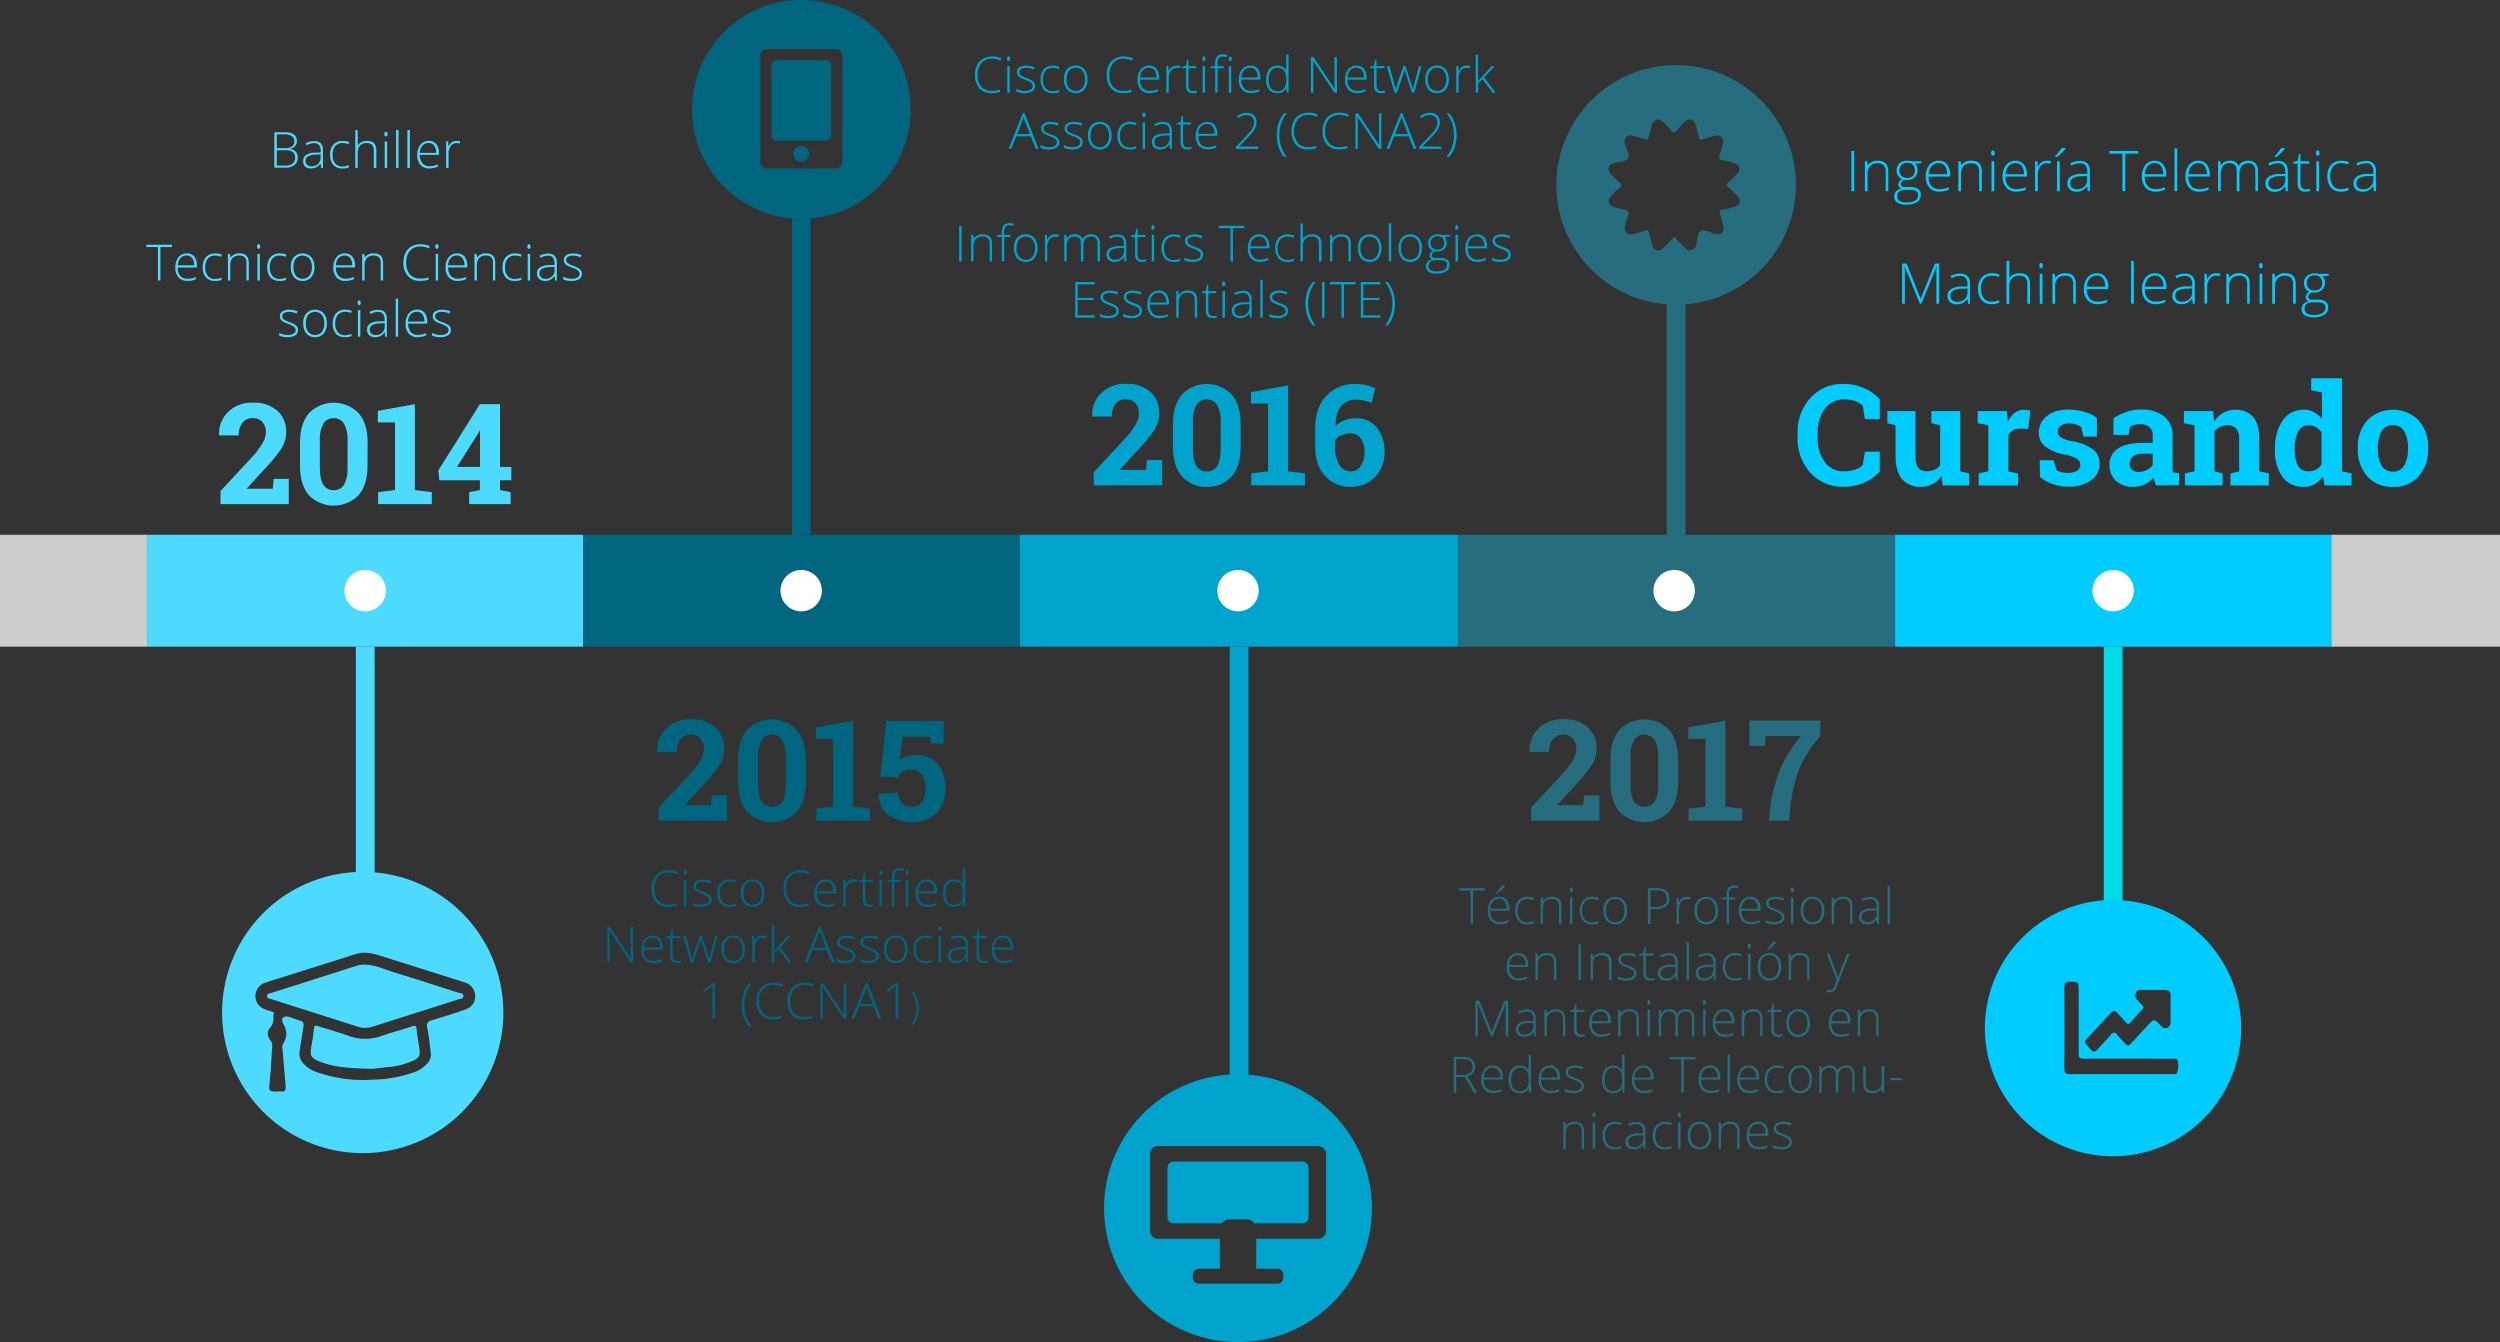 <svg xmlns="http://www.w3.org/2000/svg" viewBox="0 0 800 429.46"><rect x="0" y="0" width="800" height="429.46" fill="#333333" stroke="none"/><defs><style>.cls-1{fill:#4cdbff}.cls-3{fill:#00667f}.cls-4{fill:#00a3cc}.cls-5{fill:#266e7f}.cls-6{fill:#0cf}</style></defs><g id="Objects"><path class="cls-1" d="M47.09 171.13h139.56v35.81H47.09z"/><path d="M0 171.13h47.09v35.81H0zm745.99 0H800v35.81h-54.01z" fill="#ccc"/><path class="cls-3" d="M186.65 171.13h139.74v35.81H186.65z"/><path class="cls-4" d="M326.39 171.13h140.2v35.81h-140.2z"/><path class="cls-5" d="M466.58 171.13h139.84v35.81H466.58z"/><path class="cls-6" d="M606.43 171.13h139.56v35.81H606.43z"/><path d="M123.48 189a6.62 6.62 0 1 1-6.61-6.61 6.61 6.61 0 0 1 6.61 6.61zM263 189a6.62 6.62 0 1 1-6.61-6.61A6.61 6.61 0 0 1 263 189zm139.79 0a6.62 6.62 0 1 1-6.62-6.61 6.62 6.62 0 0 1 6.62 6.61zm139.56 0a6.62 6.62 0 1 1-6.62-6.61 6.62 6.62 0 0 1 6.62 6.61zm140.48 0a6.62 6.62 0 1 1-6.62-6.61 6.62 6.62 0 0 1 6.62 6.61z" fill="#fff"/><path stroke="#4cdbff" fill="none" stroke-miterlimit="10" stroke-width="6" d="M116.87 206.94v87.94"/><path stroke="#266e7f" fill="none" stroke-miterlimit="10" stroke-width="6" d="M536.37 173.88V82.91"/><path stroke="#00dbe7" fill="none" stroke-miterlimit="10" stroke-width="6" d="M676.21 206.94v95.97"/><path stroke="#00a3cc" fill="none" stroke-miterlimit="10" stroke-width="6" d="M396.5 206.94v155.55"/><path stroke="#00667f" fill="none" stroke-miterlimit="10" stroke-width="6" d="M256.43 171.13V62.66"/><path class="cls-1" d="M70.56 161.33v-4.2L80.91 146a25 25 0 0 0 3.18-4.34 7 7 0 0 0 1-3.28A4.93 4.93 0 0 0 84 135.1a3.8 3.8 0 0 0-3.09-1.28 4 4 0 0 0-3.37 1.5 6.41 6.41 0 0 0-1.15 4H70.1v-.13a9.69 9.69 0 0 1 2.85-7.33 10.66 10.66 0 0 1 8-3 11.16 11.16 0 0 1 7.78 2.57 8.82 8.82 0 0 1 2.84 6.86 9.62 9.62 0 0 1-1.6 5.36 50.56 50.56 0 0 1-5.28 6.42L79 156.28v.11h8.31l.26-3.16h4.83v8.09zm47.04-12.46q0 6.34-2.91 9.63a11.14 11.14 0 0 1-15.81 0Q96 155.22 96 148.87v-7.06c0-4.21 1-7.43 2.91-9.63a11.08 11.08 0 0 1 15.8 0c2 2.2 2.93 5.42 2.93 9.63zm-6.39-7.72a10.56 10.56 0 0 0-1.14-5.57 3.71 3.71 0 0 0-3.3-1.76 3.67 3.67 0 0 0-3.3 1.75 10.8 10.8 0 0 0-1.12 5.58v8.33q0 3.87 1.13 5.63a3.72 3.72 0 0 0 3.33 1.75 3.65 3.65 0 0 0 3.28-1.75 10.88 10.88 0 0 0 1.12-5.63zm9.79 16.33l5.41-.66v-21.66h-5.51v-3.67l11.86-2.16v27.49l5.41.66v3.85H121zm39-8.06h3.62v4.26H160v3.14l3.4.66v3.85h-13.26v-3.85l3.43-.66v-3.14h-13l-.31-3.14 13.3-21.21H160zm-13.76 0h7.36v-11.54h-.13l-.53.92z"/><path class="cls-3" d="M210.8 262.62v-4.2l10.35-11.1a24.48 24.48 0 0 0 3.18-4.34 7 7 0 0 0 .95-3.28 4.93 4.93 0 0 0-1.09-3.31 3.83 3.83 0 0 0-3.09-1.28 4 4 0 0 0-3.37 1.5 6.43 6.43 0 0 0-1.15 4h-6.24l-.05-.13a9.7 9.7 0 0 1 2.85-7.33 10.68 10.68 0 0 1 8-3 11.16 11.16 0 0 1 7.78 2.57 8.82 8.82 0 0 1 2.84 6.86 9.62 9.62 0 0 1-1.6 5.36 50.56 50.56 0 0 1-5.28 6.42l-5.69 6.22v.11h8.31l.26-3.17h4.88v8.09zm47.04-12.46q0 6.34-2.91 9.63a11.14 11.14 0 0 1-15.81 0q-2.93-3.29-2.92-9.63v-7q0-6.33 2.91-9.64a11.08 11.08 0 0 1 15.8 0q2.94 3.32 2.93 9.64zm-6.39-7.71a10.54 10.54 0 0 0-1.14-5.57 3.7 3.7 0 0 0-3.3-1.77 3.66 3.66 0 0 0-3.3 1.76 10.75 10.75 0 0 0-1.12 5.58v8.32q0 3.87 1.14 5.63a3.7 3.7 0 0 0 3.32 1.76 3.66 3.66 0 0 0 3.28-1.76q1.13-1.75 1.12-5.63zm9.76 16.32l5.4-.66v-21.66h-5.47v-3.67l11.86-2.15v27.48l5.41.66v3.85h-17.2zM298 237.92l-.57-2.15h-8.63l-.9 7.38a8.09 8.09 0 0 1 2.16-1.09 9.17 9.17 0 0 1 2.76-.45 8.86 8.86 0 0 1 7.18 2.79q2.54 2.86 2.53 8a11 11 0 0 1-2.78 7.66q-2.77 3.06-8 3.06a12 12 0 0 1-7.53-2.41 7.6 7.6 0 0 1-3-6.62l.05-.11 6.15-.31a4.47 4.47 0 0 0 1.21 3.33 4.28 4.28 0 0 0 3.16 1.2 3.72 3.72 0 0 0 3.32-1.61 7.29 7.29 0 0 0 1.08-4.15A7.75 7.75 0 0 0 295 248a3.88 3.88 0 0 0-3.41-1.67 4.88 4.88 0 0 0-2.8.68 3.77 3.77 0 0 0-1.4 1.85l-5.67-.37 1.85-17.82h18.41v7.29z"/><path class="cls-4" d="M350 155.33v-4.2L360.32 140a25.15 25.15 0 0 0 3.19-4.34 7 7 0 0 0 .94-3.28 4.93 4.93 0 0 0-1.09-3.31 3.79 3.79 0 0 0-3.08-1.28 4 4 0 0 0-3.38 1.5 6.47 6.47 0 0 0-1.15 4h-6.24v-.13a9.64 9.64 0 0 1 2.84-7.33 10.68 10.68 0 0 1 8-3 11.18 11.18 0 0 1 7.78 2.57 8.85 8.85 0 0 1 2.83 6.86 9.69 9.69 0 0 1-1.59 5.36 51.71 51.71 0 0 1-5.29 6.42l-5.69 6.21.05.11h8.3l.26-3.16h4.88v8.09zm47-12.46q0 6.34-2.92 9.63a10 10 0 0 1-7.87 3.29 10.1 10.1 0 0 1-7.94-3.29q-2.91-3.28-2.92-9.63v-7.06c0-4.21 1-7.43 2.91-9.63a11.08 11.08 0 0 1 15.8 0c2 2.2 2.94 5.42 2.94 9.63zm-6.4-7.72a10.56 10.56 0 0 0-1.14-5.57 3.7 3.7 0 0 0-3.3-1.76 3.64 3.64 0 0 0-3.29 1.75 10.7 10.7 0 0 0-1.12 5.58v8.33c0 2.58.37 4.46 1.13 5.63a3.7 3.7 0 0 0 3.33 1.75 3.64 3.64 0 0 0 3.27-1.75q1.13-1.76 1.12-5.63zm9.78 16.33l5.4-.66v-21.66h-5.47v-3.67l11.87-2.16v27.49l5.4.66v3.85h-17.2zm33.29-28.61a15.61 15.61 0 0 1 3.32.34 17.71 17.71 0 0 1 3.07 1l-1.12 4.68a22.16 22.16 0 0 0-2.55-.73 12.62 12.62 0 0 0-2.68-.26 5.64 5.64 0 0 0-4.58 2.09q-1.72 2.08-1.75 6.15l.07.11a7.47 7.47 0 0 1 2.73-1.75 10.15 10.15 0 0 1 3.7-.64 8.15 8.15 0 0 1 6.73 3 12.07 12.07 0 0 1 2.44 7.77 11.11 11.11 0 0 1-3 8 10.31 10.31 0 0 1-7.78 3.14 10.72 10.72 0 0 1-8.24-3.44q-3.18-3.43-3.19-9.53v-5.6q0-6.8 3.6-10.56a12.19 12.19 0 0 1 9.23-3.77zm-1.48 15.84a7.15 7.15 0 0 0-3 .58 4.58 4.58 0 0 0-1.93 1.56V143a10.48 10.48 0 0 0 1.37 5.84 4.23 4.23 0 0 0 3.66 2 3.63 3.63 0 0 0 3.17-1.81 7.76 7.76 0 0 0 1.2-4.38 7.1 7.1 0 0 0-1.21-4.31 3.8 3.8 0 0 0-3.26-1.63z"/><path class="cls-5" d="M489.94 262.62v-4.2l10.35-11.1a25 25 0 0 0 3.18-4.34 7 7 0 0 0 .95-3.28 4.93 4.93 0 0 0-1.09-3.31 3.83 3.83 0 0 0-3.09-1.28 4 4 0 0 0-3.37 1.5 6.43 6.43 0 0 0-1.15 4h-6.24l-.05-.13a9.7 9.7 0 0 1 2.85-7.33 10.66 10.66 0 0 1 8-3 11.16 11.16 0 0 1 7.78 2.57 8.82 8.82 0 0 1 2.84 6.86 9.62 9.62 0 0 1-1.6 5.36 50.56 50.56 0 0 1-5.28 6.42l-5.69 6.22v.11h8.31l.26-3.17h4.88v8.09zM537 250.16q0 6.34-2.91 9.63a11.14 11.14 0 0 1-15.81 0q-2.93-3.29-2.92-9.63v-7q0-6.33 2.91-9.64a11.08 11.08 0 0 1 15.8 0q2.93 3.32 2.93 9.64zm-6.39-7.71a10.54 10.54 0 0 0-1.14-5.57 3.7 3.7 0 0 0-3.3-1.77 3.66 3.66 0 0 0-3.3 1.76 10.75 10.75 0 0 0-1.12 5.58v8.32q0 3.87 1.14 5.63a3.7 3.7 0 0 0 3.32 1.76 3.66 3.66 0 0 0 3.28-1.76 10.88 10.88 0 0 0 1.12-5.63zm9.73 16.32l5.41-.66v-21.66h-5.47v-3.67l11.86-2.15v27.48l5.41.66v3.85h-17.21zm42.15-23.2a37.41 37.41 0 0 0-7 11.23 54.68 54.68 0 0 0-2.69 12.57l-.31 3.25h-6.42l.31-3.25a46.21 46.21 0 0 1 3.21-13 40.18 40.18 0 0 1 6.74-10.84H565l-.24 3.16h-4.92v-8.1h22.61z"/><path class="cls-6" d="M601.52 134.12h-4.76l-.66-4.26a6.77 6.77 0 0 0-2.39-1.5 9.65 9.65 0 0 0-3.39-.54 7.52 7.52 0 0 0-6.43 3 12.94 12.94 0 0 0-2.25 7.91v1.12a13 13 0 0 0 2.24 7.93 7.37 7.37 0 0 0 6.33 3.05 10.6 10.6 0 0 0 3.46-.54 5.87 5.87 0 0 0 2.43-1.5l.66-4.26h4.76v6.33a13.84 13.84 0 0 1-4.93 3.57 16.5 16.5 0 0 1-6.71 1.33 13.72 13.72 0 0 1-10.55-4.46 16.24 16.24 0 0 1-4.11-11.45v-1.05a16.33 16.33 0 0 1 4.09-11.45 13.67 13.67 0 0 1 10.57-4.48 16.1 16.1 0 0 1 6.7 1.35 14.32 14.32 0 0 1 4.94 3.57zm19.73 18.2a7.71 7.71 0 0 1-6.65 3.47 7.47 7.47 0 0 1-5.89-2.41c-1.42-1.6-2.13-4.1-2.13-7.48v-9.82l-2.62-.66v-3.87h9v14.39a6.22 6.22 0 0 0 .87 3.73 3.06 3.06 0 0 0 2.58 1.13 6.43 6.43 0 0 0 2.63-.5 4.61 4.61 0 0 0 1.81-1.41v-12.81l-2.81-.66v-3.87h9.23v19.27l2.88.66v3.85h-8.51zm11.94-.84l3.07-.66v-14.74l-3.4-.66v-3.87h9.38l.28 3.47a7.54 7.54 0 0 1 2.16-2.88 4.84 4.84 0 0 1 3.05-1 8.19 8.19 0 0 1 1.07.08 5.59 5.59 0 0 1 .93.19l-.68 5.84-2.64-.07a4.59 4.59 0 0 0-2.33.55 3.6 3.6 0 0 0-1.4 1.56v11.56l3.07.66v3.85h-12.56zM671 139.72h-4.3l-.68-3a5.65 5.65 0 0 0-1.66-.88 6.74 6.74 0 0 0-2.21-.35 4.27 4.27 0 0 0-2.68.76 2.29 2.29 0 0 0-1 1.9 2.2 2.2 0 0 0 .94 1.79 10.46 10.46 0 0 0 3.78 1.26 15.48 15.48 0 0 1 6.55 2.58 5.68 5.68 0 0 1 2.13 4.69 6.24 6.24 0 0 1-2.75 5.24 11.93 11.93 0 0 1-7.27 2 15.05 15.05 0 0 1-5-.81 12.8 12.8 0 0 1-4.07-2.29l-.07-5.34h4.48l.88 3.1a3.65 3.65 0 0 0 1.56.71 8.76 8.76 0 0 0 2.07.23 5.21 5.21 0 0 0 3-.7 2.2 2.2 0 0 0 1-1.91 2.25 2.25 0 0 0-1-1.83 10.66 10.66 0 0 0-3.8-1.36 15.23 15.23 0 0 1-6.34-2.54 5.49 5.49 0 0 1-2.14-4.58 6.64 6.64 0 0 1 2.46-5.15q2.46-2.16 7-2.16a17.94 17.94 0 0 1 5.24.74 11.23 11.23 0 0 1 3.88 1.91zm18.94 15.61c-.17-.4-.33-.81-.46-1.22a11.19 11.19 0 0 1-.31-1.27 8.77 8.77 0 0 1-2.78 2.13 8.2 8.2 0 0 1-3.74.82 7.88 7.88 0 0 1-5.55-1.9 6.73 6.73 0 0 1-2.06-5.18 5.89 5.89 0 0 1 2.68-5.16q2.68-1.83 7.87-1.83h3.28v-2.32a3.49 3.49 0 0 0-1-2.66 4.1 4.1 0 0 0-2.93-1 7.21 7.21 0 0 0-2 .25 5 5 0 0 0-1.39.61l-.41 2.55h-4.84v-5.28a18.56 18.56 0 0 1 4-2 14.6 14.6 0 0 1 5-.81 11.2 11.2 0 0 1 7.17 2.17 7.36 7.36 0 0 1 2.76 6.16v10.82a9 9 0 0 0 .08.93l2 .26v3.85zm-5.56-4.33a5.53 5.53 0 0 0 2.64-.63 5 5 0 0 0 1.85-1.57v-3.62h-3.28a4.53 4.53 0 0 0-3.1.95 3 3 0 0 0-1 2.3 2.37 2.37 0 0 0 .78 1.89 3.2 3.2 0 0 0 2.11.68zm14.79.48l3.08-.66v-14.74l-3.41-.66v-3.87h9.38l.29 3.41a8.69 8.69 0 0 1 2.92-2.84 7.62 7.62 0 0 1 3.89-1 7.2 7.2 0 0 1 5.63 2.26c1.34 1.51 2 3.88 2 7.1v10.35l3.07.66v3.85h-12.24v-3.85l2.75-.66v-10.34a4.79 4.79 0 0 0-1-3.39 3.87 3.87 0 0 0-2.92-1 4.92 4.92 0 0 0-2.29.52 4.73 4.73 0 0 0-1.69 1.46v12.74l2.59.66v3.85h-12.05zm44.16.94a7.77 7.77 0 0 1-2.64 2.51 7 7 0 0 1-3.48.86 8.07 8.07 0 0 1-6.83-3.21 13.7 13.7 0 0 1-2.38-8.48v-.46a15.46 15.46 0 0 1 2.44-9.08 7.92 7.92 0 0 1 6.86-3.45 6.6 6.6 0 0 1 3.21.78 7.91 7.91 0 0 1 2.5 2.21v-8.53l-3.43-.65v-3.87h9.85v29.77l3.07.66v3.85h-8.63zm-9-8.32a9.85 9.85 0 0 0 1 4.91 3.66 3.66 0 0 0 3.42 1.79 5 5 0 0 0 2.44-.57 4.53 4.53 0 0 0 1.69-1.65v-10.09a4.83 4.83 0 0 0-1.68-1.76 4.47 4.47 0 0 0-2.4-.63 3.58 3.58 0 0 0-3.43 2.09 11.84 11.84 0 0 0-1.08 5.45zm20.17-.88a12.73 12.73 0 0 1 3-8.71 11.7 11.7 0 0 1 16.48 0 12.68 12.68 0 0 1 3 8.72v.46a12.67 12.67 0 0 1-3 8.73 10.37 10.37 0 0 1-8.2 3.38 10.48 10.48 0 0 1-8.28-3.38 12.71 12.71 0 0 1-3-8.73zm6.41.46a10.25 10.25 0 0 0 1.15 5.22 3.94 3.94 0 0 0 3.69 2 3.88 3.88 0 0 0 3.63-2 10.28 10.28 0 0 0 1.16-5.21v-.46a10.17 10.17 0 0 0-1.17-5.17 3.93 3.93 0 0 0-3.67-2 3.88 3.88 0 0 0-3.64 2 10.28 10.28 0 0 0-1.15 5.17z"/><path class="cls-4" d="M396.17 343.76A42.85 42.85 0 1 0 439 386.61a42.86 42.86 0 0 0-42.83-42.85zm28.19 49.93a2.62 2.62 0 0 1-2.51 2.73H402v8.87a3.37 3.37 0 0 1-.09.71h6.82a1.94 1.94 0 0 1 1.94 1.94v.84a1.94 1.94 0 0 1-1.94 2h-25.1a1.94 1.94 0 0 1-1.94-2v-.84a1.94 1.94 0 0 1 1.94-1.94h6.82a3.37 3.37 0 0 1-.09-.71v-8.87h-19.87a2.62 2.62 0 0 1-2.51-2.73v-24.22a2.62 2.62 0 0 1 2.51-2.72h51.36a2.62 2.62 0 0 1 2.51 2.72z"/><path class="cls-4" d="M393.42 390.2h5.5a3.05 3.05 0 0 1 2.47 1.27h15.36a2 2 0 0 0 2-1.94v-15.9a2 2 0 0 0-2-1.93h-41.16a2 2 0 0 0-2 1.93v15.9a2 2 0 0 0 2 1.94H391a3 3 0 0 1 2.42-1.27z"/><path class="cls-3" d="M256.43 0a35 35 0 1 0 35 35 35 35 0 0 0-35-35zm13.14 51.67a2.23 2.23 0 0 1-2.23 2.23h-21.82a2.23 2.23 0 0 1-2.23-2.23V17.92a2.23 2.23 0 0 1 2.23-2.23h21.82a2.23 2.23 0 0 1 2.23 2.23z"/><rect class="cls-3" x="246.87" y="19.27" width="19.11" height="25.72" rx="1.62" ry="1.62"/><path class="cls-3" d="M256.43 46.71a2.52 2.52 0 1 0 2.51 2.52 2.52 2.52 0 0 0-2.51-2.52z"/><path class="cls-1" d="M87.79 42.32h3.13A5.34 5.34 0 0 1 94 43a2.5 2.5 0 0 1 1 2.17 2.36 2.36 0 0 1-.6 1.65 3 3 0 0 1-1.77.85 3.41 3.41 0 0 1 2 .86 2.51 2.51 0 0 1 .64 1.84 3 3 0 0 1-1 2.43 4.54 4.54 0 0 1-3 .85h-3.5zm.79 5.09h2.52a4 4 0 0 0 2.34-.54 1.92 1.92 0 0 0 .73-1.67 1.81 1.81 0 0 0-.83-1.66 4.7 4.7 0 0 0-2.45-.54h-2.31zm0 .7V53h2.69c2.11 0 3.17-.86 3.17-2.58s-1.11-2.35-3.34-2.35zm14.2 5.63l-.2-1.34h-.06a4.08 4.08 0 0 1-1.32 1.16 3.45 3.45 0 0 1-1.59.34 2.75 2.75 0 0 1-2-.64 2.31 2.31 0 0 1-.61-1.78 2.2 2.2 0 0 1 1-1.93 5.66 5.66 0 0 1 3-.72h1.61v-.56a2.87 2.87 0 0 0-.49-1.83 1.9 1.9 0 0 0-1.58-.62 5.28 5.28 0 0 0-2.45.66l-.29-.67a6.46 6.46 0 0 1 2.77-.66 2.74 2.74 0 0 1 2.09.73 3.18 3.18 0 0 1 .69 2.26v5.65zm-3.13-.54a2.7 2.7 0 0 0 2.93-2.94v-.84l-1.48.06a5.72 5.72 0 0 0-2.55.56 1.62 1.62 0 0 0-.76 1.48 1.58 1.58 0 0 0 .48 1.23 2 2 0 0 0 1.38.45zm9.84.7a3.63 3.63 0 0 1-2.85-1.15 4.61 4.61 0 0 1-1-3.2 4.69 4.69 0 0 1 1.07-3.29 3.77 3.77 0 0 1 2.93-1.17 5.84 5.84 0 0 1 2.11.38l-.22.69a6 6 0 0 0-1.91-.37 2.93 2.93 0 0 0-2.37 1 4.28 4.28 0 0 0-.8 2.78 4.13 4.13 0 0 0 .8 2.69 2.77 2.77 0 0 0 2.25 1 5.46 5.46 0 0 0 2.15-.42v.72a4.79 4.79 0 0 1-2.16.34zm10.13-.16v-5.51a2.68 2.68 0 0 0-.54-1.86 2.16 2.16 0 0 0-1.67-.58 2.91 2.91 0 0 0-2.23.77 3.61 3.61 0 0 0-.71 2.49v4.69h-.77V41.59h.77v4.95h.06a2.89 2.89 0 0 1 1.2-1.11 4.24 4.24 0 0 1 1.81-.34c1.92 0 2.89 1 2.89 3.1v5.55zM123 42.89c0-.5.16-.75.49-.75a.44.44 0 0 1 .38.2 1 1 0 0 1 .14.55 1 1 0 0 1-.14.56.44.44 0 0 1-.38.2c-.3 0-.49-.25-.49-.76zm.88 10.85h-.77v-8.49h.77zm3.65 0h-.78V41.59h.78zm3.62 0h-.78V41.59h.78zm6.27.16a3.7 3.7 0 0 1-2.89-1.14 4.59 4.59 0 0 1-1-3.2 5 5 0 0 1 1-3.25 3.27 3.27 0 0 1 2.69-1.22 2.94 2.94 0 0 1 2.37 1 4.33 4.33 0 0 1 .87 2.85v.62h-6.12a4 4 0 0 0 .82 2.67 2.84 2.84 0 0 0 2.29.93 6.94 6.94 0 0 0 1.28-.11 7.43 7.43 0 0 0 1.39-.43v.7a6.37 6.37 0 0 1-1.33.43 7.81 7.81 0 0 1-1.37.15zm-.23-8.13a2.55 2.55 0 0 0-2 .81 3.83 3.83 0 0 0-.86 2.33h5.25a3.72 3.72 0 0 0-.64-2.3 2.12 2.12 0 0 0-1.75-.84zm8.92-.68a6 6 0 0 1 1.16.11l-.15.74a4.42 4.42 0 0 0-1.1-.14 2.13 2.13 0 0 0-1.78.93 3.76 3.76 0 0 0-.7 2.32v4.69h-.77v-8.49h.66l.07 1.53h.06a3.7 3.7 0 0 1 1.12-1.32 2.6 2.6 0 0 1 1.43-.37zM51.34 89.74h-.8V79.07h-3.71v-.75h8.22v.75h-3.71zm8.66.16a3.71 3.71 0 0 1-2.89-1.14 4.59 4.59 0 0 1-1-3.2 5 5 0 0 1 1-3.25 3.28 3.28 0 0 1 2.69-1.22 2.94 2.94 0 0 1 2.37 1A4.33 4.33 0 0 1 63 85v.62h-6.13a4 4 0 0 0 .82 2.67 2.86 2.86 0 0 0 2.31.91 6.86 6.86 0 0 0 1.28-.11 7.21 7.21 0 0 0 1.39-.43v.7a6.49 6.49 0 0 1-1.32.43 8 8 0 0 1-1.35.11zm-.23-8.13a2.53 2.53 0 0 0-2 .81 3.77 3.77 0 0 0-.87 2.33h5.25a3.66 3.66 0 0 0-.64-2.3 2.12 2.12 0 0 0-1.76-.84zm8.95 8.13a3.63 3.63 0 0 1-2.85-1.15 4.61 4.61 0 0 1-1-3.2 4.74 4.74 0 0 1 1.07-3.29 3.77 3.77 0 0 1 2.93-1.17 5.76 5.76 0 0 1 2.11.38l-.21.69a6.07 6.07 0 0 0-1.91-.37 2.9 2.9 0 0 0-2.37 1 4.23 4.23 0 0 0-.81 2.78 4.07 4.07 0 0 0 .81 2.69 2.74 2.74 0 0 0 2.25 1 5.5 5.5 0 0 0 2.15-.42v.72a4.86 4.86 0 0 1-2.17.34zm10.14-.16v-5.51a2.68 2.68 0 0 0-.54-1.86 2.17 2.17 0 0 0-1.67-.58 2.9 2.9 0 0 0-2.23.77 3.56 3.56 0 0 0-.71 2.49v4.69h-.78v-8.49h.66l.15 1.16h.05a3.19 3.19 0 0 1 2.94-1.32q2.89 0 2.89 3.1v5.55zm3.4-10.85c0-.5.17-.75.49-.75a.43.43 0 0 1 .38.2 1 1 0 0 1 .14.55 1 1 0 0 1-.14.56.43.43 0 0 1-.38.2c-.32 0-.49-.25-.49-.76zm.89 10.85h-.78v-8.49h.78zm6.23.16a3.63 3.63 0 0 1-2.85-1.15 4.61 4.61 0 0 1-1-3.2 4.69 4.69 0 0 1 1.07-3.29 3.77 3.77 0 0 1 2.93-1.17 5.84 5.84 0 0 1 2.11.38l-.21.69a6.12 6.12 0 0 0-1.92-.37 2.93 2.93 0 0 0-2.37 1 4.28 4.28 0 0 0-.8 2.78 4.13 4.13 0 0 0 .8 2.69 2.77 2.77 0 0 0 2.25 1 5.46 5.46 0 0 0 2.15-.42v.72a4.79 4.79 0 0 1-2.16.34zm11.23-4.42a4.82 4.82 0 0 1-1 3.25 3.49 3.49 0 0 1-2.78 1.17 3.57 3.57 0 0 1-2-.54 3.45 3.45 0 0 1-1.31-1.55 5.66 5.66 0 0 1-.45-2.33 4.72 4.72 0 0 1 1-3.23 3.84 3.84 0 0 1 5.51 0 4.86 4.86 0 0 1 1.03 3.23zm-6.7 0a4.33 4.33 0 0 0 .77 2.73 2.88 2.88 0 0 0 4.35 0 4.33 4.33 0 0 0 .77-2.73 4.22 4.22 0 0 0-.8-2.72 2.93 2.93 0 0 0-4.35 0 4.39 4.39 0 0 0-.74 2.72zm16.64 4.42a3.68 3.68 0 0 1-2.88-1.14 4.55 4.55 0 0 1-1-3.2 5 5 0 0 1 1-3.25 3.29 3.29 0 0 1 2.7-1.22 2.92 2.92 0 0 1 2.36 1 4.33 4.33 0 0 1 .87 2.85v.62h-6.12a4 4 0 0 0 .82 2.67 2.86 2.86 0 0 0 2.29.93 6.86 6.86 0 0 0 1.28-.11 7.21 7.21 0 0 0 1.39-.43v.7a6.49 6.49 0 0 1-1.32.43 8 8 0 0 1-1.39.15zm-.22-8.13a2.53 2.53 0 0 0-2 .81 3.77 3.77 0 0 0-.87 2.33h5.25a3.66 3.66 0 0 0-.64-2.3 2.11 2.11 0 0 0-1.74-.84zm11.5 7.97v-5.51a2.68 2.68 0 0 0-.54-1.86 2.18 2.18 0 0 0-1.68-.58 2.91 2.91 0 0 0-2.23.77 3.61 3.61 0 0 0-.7 2.49v4.69h-.78v-8.49h.66l.15 1.16a3.22 3.22 0 0 1 3-1.32q2.89 0 2.89 3.1v5.55zm12.74-10.86a4.32 4.32 0 0 0-3.39 1.37A5.45 5.45 0 0 0 130 84a5.65 5.65 0 0 0 1.16 3.79 4.17 4.17 0 0 0 3.33 1.35 9.16 9.16 0 0 0 2.64-.36v.7a8.49 8.49 0 0 1-2.83.4 4.79 4.79 0 0 1-3.78-1.56 6.25 6.25 0 0 1-1.44-4.32 6.83 6.83 0 0 1 .66-3.07 4.78 4.78 0 0 1 1.9-2.05 5.65 5.65 0 0 1 2.88-.72 6.87 6.87 0 0 1 3 .62l-.32.72a5.74 5.74 0 0 0-2.63-.62zm4.76.01c0-.5.16-.75.49-.75a.46.46 0 0 1 .38.2 1 1 0 0 1 .13.55 1 1 0 0 1-.13.56.46.46 0 0 1-.38.2c-.33 0-.49-.25-.49-.76zm.88 10.85h-.78v-8.49h.78zm6.27.16a3.71 3.71 0 0 1-2.89-1.14 4.59 4.59 0 0 1-1-3.2 5 5 0 0 1 1-3.25 3.28 3.28 0 0 1 2.69-1.22 2.94 2.94 0 0 1 2.37 1 4.33 4.33 0 0 1 .87 2.85v.62h-6.12a4 4 0 0 0 .82 2.67 2.86 2.86 0 0 0 2.29.93 6.86 6.86 0 0 0 1.28-.11 7.21 7.21 0 0 0 1.39-.43v.7a6.49 6.49 0 0 1-1.32.43 8 8 0 0 1-1.38.15zm-.23-8.13a2.53 2.53 0 0 0-2 .81 3.77 3.77 0 0 0-.87 2.33h5.25a3.66 3.66 0 0 0-.64-2.3 2.12 2.12 0 0 0-1.74-.84zm11.5 7.97v-5.51a2.68 2.68 0 0 0-.53-1.86 2.18 2.18 0 0 0-1.68-.58 2.91 2.91 0 0 0-2.23.77 3.61 3.61 0 0 0-.7 2.49v4.69h-.78v-8.49h.66l.15 1.16a3.22 3.22 0 0 1 2.95-1.32q2.9 0 2.89 3.1v5.55zm6.91.16a3.63 3.63 0 0 1-2.85-1.15 4.61 4.61 0 0 1-1-3.2 4.69 4.69 0 0 1 1.07-3.29 3.77 3.77 0 0 1 2.93-1.17 5.8 5.8 0 0 1 2.11.38l-.21.69a6.12 6.12 0 0 0-1.92-.37 2.89 2.89 0 0 0-2.36 1 4.23 4.23 0 0 0-.81 2.78 4.07 4.07 0 0 0 .81 2.69 2.74 2.74 0 0 0 2.25 1 5.41 5.41 0 0 0 2.14-.42v.72a4.79 4.79 0 0 1-2.16.34zm4.1-11.01c0-.5.17-.75.49-.75a.43.43 0 0 1 .38.2 1 1 0 0 1 .14.55 1 1 0 0 1-.14.56.43.43 0 0 1-.38.2c-.32 0-.49-.25-.49-.76zm.89 10.85h-.78v-8.49h.78zm8 0l-.2-1.34h-.06a4.08 4.08 0 0 1-1.32 1.16 3.47 3.47 0 0 1-1.6.34 2.74 2.74 0 0 1-1.94-.64 2.28 2.28 0 0 1-.7-1.78 2.2 2.2 0 0 1 1-1.93 5.65 5.65 0 0 1 3-.72h1.62v-.56a2.87 2.87 0 0 0-.49-1.83 1.92 1.92 0 0 0-1.59-.62 5.27 5.27 0 0 0-2.44.66l-.29-.67a6.41 6.41 0 0 1 2.76-.66 2.72 2.72 0 0 1 2.09.73 3.14 3.14 0 0 1 .7 2.26v5.65zm-3.13-.54a2.7 2.7 0 0 0 2.93-2.94v-.84l-1.48.06a5.65 5.65 0 0 0-2.55.56 1.62 1.62 0 0 0-.77 1.48 1.58 1.58 0 0 0 .49 1.23 2 2 0 0 0 1.38.45zm11.71-1.67a2 2 0 0 1-.87 1.76 4.25 4.25 0 0 1-2.46.61 6 6 0 0 1-2.7-.52v-.84a5.93 5.93 0 0 0 2.7.64 3.54 3.54 0 0 0 1.91-.42 1.27 1.27 0 0 0 .66-1.11 1.37 1.37 0 0 0-.52-1.08 5.81 5.81 0 0 0-1.71-.86 10 10 0 0 1-1.79-.79 2.55 2.55 0 0 1-.78-.75 1.93 1.93 0 0 1-.26-1 1.75 1.75 0 0 1 .8-1.51 3.91 3.91 0 0 1 2.24-.55 6.75 6.75 0 0 1 2.61.51l-.29.7a6.18 6.18 0 0 0-2.32-.51 3.38 3.38 0 0 0-1.65.34 1.07 1.07 0 0 0-.61 1 1.32 1.32 0 0 0 .48 1.06 6.76 6.76 0 0 0 1.84.89 8.34 8.34 0 0 1 1.67.75 2.49 2.49 0 0 1 .79.75 1.87 1.87 0 0 1 .26.93zm-90.86 18a2 2 0 0 1-.87 1.76 4.25 4.25 0 0 1-2.46.61 6 6 0 0 1-2.7-.52v-.84a5.93 5.93 0 0 0 2.7.64 3.54 3.54 0 0 0 1.91-.42 1.27 1.27 0 0 0 .66-1.11 1.37 1.37 0 0 0-.52-1.08 5.81 5.81 0 0 0-1.71-.86 10 10 0 0 1-1.79-.79 2.55 2.55 0 0 1-.78-.75 1.93 1.93 0 0 1-.26-1 1.75 1.75 0 0 1 .8-1.51 3.91 3.91 0 0 1 2.24-.55 6.75 6.75 0 0 1 2.61.51l-.29.7a6.18 6.18 0 0 0-2.32-.51 3.38 3.38 0 0 0-1.65.34 1.07 1.07 0 0 0-.61 1 1.32 1.32 0 0 0 .48 1.06 6.76 6.76 0 0 0 1.84.89 8.77 8.77 0 0 1 1.68.75 2.45 2.45 0 0 1 .78.75 1.87 1.87 0 0 1 .26.93zm9.21-2.05a4.82 4.82 0 0 1-1 3.25 3.5 3.5 0 0 1-2.79 1.17 3.56 3.56 0 0 1-2-.54 3.45 3.45 0 0 1-1.31-1.55 5.66 5.66 0 0 1-.45-2.33 4.72 4.72 0 0 1 1-3.23 3.84 3.84 0 0 1 5.51 0 4.86 4.86 0 0 1 1.04 3.23zm-6.7 0a4.33 4.33 0 0 0 .77 2.73 2.88 2.88 0 0 0 4.35 0 4.33 4.33 0 0 0 .77-2.73 4.22 4.22 0 0 0-.78-2.72 2.93 2.93 0 0 0-4.35 0 4.32 4.32 0 0 0-.76 2.72zm12.45 4.42a3.64 3.64 0 0 1-2.86-1.15 4.66 4.66 0 0 1-1-3.2 4.74 4.74 0 0 1 1.07-3.29 3.78 3.78 0 0 1 2.93-1.17 5.76 5.76 0 0 1 2.11.38l-.21.69a6 6 0 0 0-1.91-.37 2.91 2.91 0 0 0-2.37 1 4.23 4.23 0 0 0-.81 2.78 4.07 4.07 0 0 0 .81 2.69 2.77 2.77 0 0 0 2.25 1 5.46 5.46 0 0 0 2.15-.42v.72a4.79 4.79 0 0 1-2.16.34zm4.1-11.01c0-.5.16-.75.49-.75a.44.44 0 0 1 .38.2 1 1 0 0 1 .13.55 1 1 0 0 1-.13.56.44.44 0 0 1-.38.2c-.33 0-.49-.25-.49-.76zm.88 10.85h-.77v-8.49h.77zm8 0l-.2-1.34h-.06a4.06 4.06 0 0 1-1.31 1.16 3.52 3.52 0 0 1-1.6.34 2.76 2.76 0 0 1-2-.64 2.31 2.31 0 0 1-.69-1.78 2.2 2.2 0 0 1 1-1.93 5.66 5.66 0 0 1 3-.72h1.62v-.56a2.87 2.87 0 0 0-.5-1.83 1.89 1.89 0 0 0-1.58-.62 5.31 5.31 0 0 0-2.45.66l-.29-.67a6.49 6.49 0 0 1 2.77-.66 2.74 2.74 0 0 1 2.09.73 3.18 3.18 0 0 1 .69 2.26v5.65zm-3.13-.54a2.7 2.7 0 0 0 2.93-2.94v-.84l-1.48.06a5.72 5.72 0 0 0-2.55.56 1.62 1.62 0 0 0-.76 1.48 1.55 1.55 0 0 0 .49 1.23 1.93 1.93 0 0 0 1.37.45zm7.22.54h-.77V95.59h.77zm6.28.16a3.7 3.7 0 0 1-2.89-1.14 4.6 4.6 0 0 1-1-3.2 5 5 0 0 1 1-3.25 3.3 3.3 0 0 1 2.7-1.22 2.94 2.94 0 0 1 2.37 1 4.33 4.33 0 0 1 .86 2.85v.62h-6.11a4 4 0 0 0 .81 2.67 2.88 2.88 0 0 0 2.3.93 6.75 6.75 0 0 0 1.27-.11 7.28 7.28 0 0 0 1.4-.43v.7a6.37 6.37 0 0 1-1.33.43 7.9 7.9 0 0 1-1.38.15zm-.23-8.13a2.55 2.55 0 0 0-2 .81 3.9 3.9 0 0 0-.87 2.33h5.25a3.66 3.66 0 0 0-.64-2.3 2.08 2.08 0 0 0-1.74-.84zm10.84 5.76a2 2 0 0 1-.86 1.76 4.3 4.3 0 0 1-2.46.61 6 6 0 0 1-2.71-.52v-.84a6 6 0 0 0 2.71.64 3.58 3.58 0 0 0 1.91-.42 1.28 1.28 0 0 0 .65-1.11 1.37 1.37 0 0 0-.52-1.08 5.81 5.81 0 0 0-1.71-.86 10.32 10.32 0 0 1-1.79-.79 2.41 2.41 0 0 1-.77-.75 1.85 1.85 0 0 1-.27-1 1.75 1.75 0 0 1 .8-1.51 3.91 3.91 0 0 1 2.24-.55 6.75 6.75 0 0 1 2.61.51l-.29.7a6.14 6.14 0 0 0-2.32-.51 3.38 3.38 0 0 0-1.65.34 1.07 1.07 0 0 0-.61 1 1.32 1.32 0 0 0 .48 1.06 6.7 6.7 0 0 0 1.85.89 8.92 8.92 0 0 1 1.67.75 2.35 2.35 0 0 1 .78.75 1.79 1.79 0 0 1 .26.93z"/><path class="cls-4" d="M317.48 18.78a4.32 4.32 0 0 0-3.39 1.38 5.42 5.42 0 0 0-1.23 3.76 5.68 5.68 0 0 0 1.16 3.8 4.17 4.17 0 0 0 3.33 1.35 8.82 8.82 0 0 0 2.65-.37v.71a8.76 8.76 0 0 1-2.83.4 4.82 4.82 0 0 1-3.79-1.56 6.3 6.3 0 0 1-1.38-4.34 6.8 6.8 0 0 1 .66-3.07 4.72 4.72 0 0 1 1.9-2.05 5.65 5.65 0 0 1 2.88-.73 6.87 6.87 0 0 1 3 .63l-.32.72a5.75 5.75 0 0 0-2.64-.63zm4.75.02c0-.5.17-.75.5-.75a.42.42 0 0 1 .37.19.91.91 0 0 1 .14.56.9.9 0 0 1-.14.55.42.42 0 0 1-.37.21c-.33 0-.5-.26-.5-.76zm.89 10.85h-.78v-8.49h.78zm8.11-2.21a2 2 0 0 1-.87 1.75 4.22 4.22 0 0 1-2.46.62 5.88 5.88 0 0 1-2.71-.53v-.83a6.1 6.1 0 0 0 2.71.64 3.56 3.56 0 0 0 1.91-.42 1.28 1.28 0 0 0 .65-1.11 1.34 1.34 0 0 0-.52-1.08 5.69 5.69 0 0 0-1.71-.86 10.32 10.32 0 0 1-1.79-.79 2.63 2.63 0 0 1-.77-.75 1.84 1.84 0 0 1-.26-1 1.73 1.73 0 0 1 .8-1.51 3.87 3.87 0 0 1 2.23-.56 6.75 6.75 0 0 1 2.61.52l-.28.7a6.22 6.22 0 0 0-2.33-.51 3.31 3.31 0 0 0-1.64.34 1.05 1.05 0 0 0-.61.95 1.31 1.31 0 0 0 .47 1.07 6.7 6.7 0 0 0 1.85.89 9 9 0 0 1 1.67.74 2.37 2.37 0 0 1 .78.76 1.79 1.79 0 0 1 .27.97zm5.57 2.37a3.66 3.66 0 0 1-2.8-1.15 4.69 4.69 0 0 1-1-3.21 4.71 4.71 0 0 1 1-3.28 3.79 3.79 0 0 1 2.92-1.17 5.77 5.77 0 0 1 2.11.39l-.21.68a6.26 6.26 0 0 0-1.91-.36 2.9 2.9 0 0 0-2.37 1 4.23 4.23 0 0 0-.81 2.78 4.09 4.09 0 0 0 .81 2.69 2.74 2.74 0 0 0 2.25 1 5.45 5.45 0 0 0 2.15-.41v.72a5 5 0 0 1-2.14.32zm11.2-4.42a4.83 4.83 0 0 1-1 3.25 3.47 3.47 0 0 1-2.78 1.17 3.59 3.59 0 0 1-2-.54 3.43 3.43 0 0 1-1.3-1.55 5.51 5.51 0 0 1-.46-2.33 4.82 4.82 0 0 1 1-3.24A3.48 3.48 0 0 1 344.3 21a3.41 3.41 0 0 1 2.7 1.17 4.79 4.79 0 0 1 1 3.22zm-6.7 0a4.32 4.32 0 0 0 .76 2.73 2.91 2.91 0 0 0 4.36 0 4.33 4.33 0 0 0 .77-2.73 4.22 4.22 0 0 0-.78-2.72 2.64 2.64 0 0 0-2.18-1 2.6 2.6 0 0 0-2.17 1 4.32 4.32 0 0 0-.72 2.72zm18.32-6.61a4.32 4.32 0 0 0-3.39 1.38 5.42 5.42 0 0 0-1.23 3.76 5.68 5.68 0 0 0 1.16 3.8 4.17 4.17 0 0 0 3.33 1.35 8.82 8.82 0 0 0 2.64-.37v.71a8.76 8.76 0 0 1-2.83.4 4.79 4.79 0 0 1-3.78-1.56 6.25 6.25 0 0 1-1.39-4.34 6.8 6.8 0 0 1 .66-3.07 4.78 4.78 0 0 1 1.9-2.05 5.65 5.65 0 0 1 2.88-.73 6.87 6.87 0 0 1 3 .63l-.32.72a5.75 5.75 0 0 0-2.63-.63zm8.29 11.03a3.69 3.69 0 0 1-2.91-1.14 4.6 4.6 0 0 1-1-3.2 5 5 0 0 1 1-3.25 3.31 3.31 0 0 1 2.7-1.23 2.88 2.88 0 0 1 2.35 1.01 4.32 4.32 0 0 1 .87 2.84v.63h-6.12a4 4 0 0 0 .82 2.67 2.85 2.85 0 0 0 2.29.92 6.93 6.93 0 0 0 1.28-.1 7.65 7.65 0 0 0 1.4-.44v.71a5.92 5.92 0 0 1-1.33.42 7.06 7.06 0 0 1-1.35.16zm-.22-8.13a2.53 2.53 0 0 0-2 .81 3.77 3.77 0 0 0-.87 2.33h5.25a3.71 3.71 0 0 0-.64-2.31 2.13 2.13 0 0 0-1.74-.83zm8.92-.68a7.07 7.07 0 0 1 1.16.11l-.15.75a4.48 4.48 0 0 0-1.1-.14 2.16 2.16 0 0 0-1.79.92A3.79 3.79 0 0 0 374 25v4.69h-.77v-8.53h.65l.08 1.53h.05a3.71 3.71 0 0 1 1.12-1.32 2.66 2.66 0 0 1 1.48-.37zm5.12 8.12A5.51 5.51 0 0 0 383 29v.63a4.29 4.29 0 0 1-1.3.19 2.07 2.07 0 0 1-1.66-.61 2.77 2.77 0 0 1-.54-1.89v-5.49h-1.25v-.45l1.25-.36.39-1.92h.4v2.06h2.49v.67h-2.49v5.37a2.44 2.44 0 0 0 .35 1.45 1.23 1.23 0 0 0 1.09.47zm3.01-10.32c0-.5.17-.75.49-.75a.42.42 0 0 1 .38.19 1 1 0 0 1 .14.56 1 1 0 0 1-.14.55.42.42 0 0 1-.38.21c-.32 0-.49-.26-.49-.76zm.88 10.85h-.77v-8.49h.77zm6-7.82h-2v7.82h-.77v-7.82h-1.58v-.45l1.58-.29v-.66a3.66 3.66 0 0 1 .58-2.29 2.22 2.22 0 0 1 1.87-.73 4.92 4.92 0 0 1 1.41.21l-.18.67a4.15 4.15 0 0 0-1.24-.19 1.47 1.47 0 0 0-1.29.53 3.12 3.12 0 0 0-.38 1.74v.79h2zm1.54-3c0-.5.16-.75.49-.75a.44.44 0 0 1 .38.19 1 1 0 0 1 .13.56 1 1 0 0 1-.13.55.43.43 0 0 1-.38.21c-.33-.03-.49-.29-.49-.79zm.84 10.82h-.77v-8.49h.77zm6.31.16a3.69 3.69 0 0 1-2.88-1.14 4.55 4.55 0 0 1-1-3.2 5 5 0 0 1 1-3.25 3.31 3.31 0 0 1 2.7-1.23 2.88 2.88 0 0 1 2.32 1.01 4.32 4.32 0 0 1 .87 2.84v.63h-6.12a4 4 0 0 0 .82 2.67 2.85 2.85 0 0 0 2.29.92 6.93 6.93 0 0 0 1.28-.1 7.36 7.36 0 0 0 1.39-.44v.71a5.86 5.86 0 0 1-1.32.42 7.06 7.06 0 0 1-1.35.16zm-.22-8.13a2.53 2.53 0 0 0-2 .81 3.77 3.77 0 0 0-.87 2.33h5.25a3.71 3.71 0 0 0-.64-2.31 2.13 2.13 0 0 0-1.74-.83zm8.68-.68a3.6 3.6 0 0 1 1.6.34 3.25 3.25 0 0 1 1.2 1.15h.05c0-.66-.05-1.3-.05-1.93v-3.07h.77v12.16h-.51l-.2-1.3h-.06a3.15 3.15 0 0 1-2.78 1.46 3.34 3.34 0 0 1-2.69-1.1 4.8 4.8 0 0 1-.93-3.19 5.34 5.34 0 0 1 .92-3.36 3.22 3.22 0 0 1 2.68-1.16zm0 .71a2.41 2.41 0 0 0-2.09 1 4.9 4.9 0 0 0-.7 2.84q0 3.61 2.81 3.61a2.54 2.54 0 0 0 2.11-.84 4.4 4.4 0 0 0 .67-2.76v-.13a4.74 4.74 0 0 0-.66-2.83 2.51 2.51 0 0 0-2.14-.9zm19.07 7.94H427l-6.77-10.14h-.06q.09 1.81.09 2.73v7.41h-.76V18.23h.8l6.75 10.12h.05c-.05-.93-.07-1.83-.07-2.67v-7.45h.77zm6.47.16a3.69 3.69 0 0 1-2.88-1.14 4.55 4.55 0 0 1-1-3.2 5 5 0 0 1 1-3.25 3.31 3.31 0 0 1 2.7-1.23 2.88 2.88 0 0 1 2.32 1.01 4.32 4.32 0 0 1 .87 2.84v.63h-6.12a4 4 0 0 0 .82 2.67 2.85 2.85 0 0 0 2.29.92 6.93 6.93 0 0 0 1.28-.1 7.36 7.36 0 0 0 1.39-.44v.71a5.86 5.86 0 0 1-1.32.42 7.06 7.06 0 0 1-1.35.16zm-.22-8.13a2.53 2.53 0 0 0-2 .81 3.77 3.77 0 0 0-.87 2.33h5.25a3.71 3.71 0 0 0-.64-2.31 2.13 2.13 0 0 0-1.74-.83zm7.82 7.44a5.48 5.48 0 0 0 1.28-.13v.63a4.29 4.29 0 0 1-1.3.19 2.09 2.09 0 0 1-1.66-.61 2.77 2.77 0 0 1-.53-1.89v-5.48h-1.26v-.45l1.26-.38.39-1.92h.39v2.06H443v.67h-2.5v5.39a2.44 2.44 0 0 0 .35 1.45 1.26 1.26 0 0 0 1.06.47zm9.9.53L450 24c-.12-.39-.27-.95-.46-1.7l-.17.58-.44 1.12-1.93 5.65h-.77l-2.43-8.49h.83l1.37 4.92c.32 1.22.53 2.11.63 2.69.31-1.22.53-2 .68-2.43l1.75-5.18h.7l1.66 5.16q.57 1.84.69 2.43h.05c0-.34.25-1.24.62-2.72l1.3-4.87h.78l-2.3 8.49zm11.81-4.26a4.83 4.83 0 0 1-1 3.25 3.47 3.47 0 0 1-2.78 1.17 3.59 3.59 0 0 1-2-.54 3.52 3.52 0 0 1-1.31-1.55 5.66 5.66 0 0 1-.45-2.33 4.82 4.82 0 0 1 1-3.24 3.48 3.48 0 0 1 2.8-1.15 3.41 3.41 0 0 1 2.74 1.18 4.79 4.79 0 0 1 1 3.21zm-6.71 0a4.33 4.33 0 0 0 .77 2.73 2.91 2.91 0 0 0 4.36 0 4.32 4.32 0 0 0 .76-2.73 4.28 4.28 0 0 0-.77-2.72 2.64 2.64 0 0 0-2.19-1 2.59 2.59 0 0 0-2.16 1 4.33 4.33 0 0 0-.77 2.72zm12.4-4.39a7 7 0 0 1 1.16.11l-.15.75a4.48 4.48 0 0 0-1.1-.14 2.13 2.13 0 0 0-1.78.92 3.73 3.73 0 0 0-.7 2.33v4.69H466v-8.5h.66l.07 1.53h.06a3.61 3.61 0 0 1 1.12-1.32 2.61 2.61 0 0 1 1.4-.37zm3.69 4.92l4.34-4.76h.94l-3.35 3.62 3.64 4.87h-.93l-3.23-4.29-1.41 1.27v3h-.77V17.49h.77v6.1l-.06 2.33zm-143.14 17.7h-4.64l-1.6 4h-.88l4.6-11.47h.5l4.5 11.47h-.9zm-4.35-.72h4.08L328 38.78c-.13-.32-.29-.77-.47-1.34a12 12 0 0 1-.46 1.36zM339 45.44a2 2 0 0 1-.87 1.75 4.17 4.17 0 0 1-2.46.62 5.86 5.86 0 0 1-2.7-.53v-.83a6 6 0 0 0 2.7.64 3.54 3.54 0 0 0 1.91-.42 1.27 1.27 0 0 0 .66-1.11 1.37 1.37 0 0 0-.52-1.08 5.81 5.81 0 0 0-1.71-.86 10 10 0 0 1-1.79-.79 2.81 2.81 0 0 1-.78-.75 1.93 1.93 0 0 1-.26-1 1.75 1.75 0 0 1 .8-1.51 3.88 3.88 0 0 1 2.24-.56 6.75 6.75 0 0 1 2.61.52l-.29.7a6.18 6.18 0 0 0-2.32-.51 3.38 3.38 0 0 0-1.65.34 1.05 1.05 0 0 0-.61 1 1.34 1.34 0 0 0 .47 1.07 7 7 0 0 0 1.85.89 8.72 8.72 0 0 1 1.67.74 2.51 2.51 0 0 1 .79.76 1.87 1.87 0 0 1 .26.92zm7.48 0a2 2 0 0 1-.86 1.75 4.22 4.22 0 0 1-2.46.62 5.88 5.88 0 0 1-2.71-.53v-.83a6.1 6.1 0 0 0 2.71.64 3.58 3.58 0 0 0 1.91-.42 1.28 1.28 0 0 0 .65-1.11 1.37 1.37 0 0 0-.52-1.08 5.81 5.81 0 0 0-1.71-.86 10.32 10.32 0 0 1-1.79-.79 2.63 2.63 0 0 1-.77-.75 1.85 1.85 0 0 1-.27-1 1.75 1.75 0 0 1 .8-1.51 3.9 3.9 0 0 1 2.24-.57 6.75 6.75 0 0 1 2.61.52l-.29.7a6.14 6.14 0 0 0-2.32-.51 3.38 3.38 0 0 0-1.65.34 1.07 1.07 0 0 0-.61 1 1.32 1.32 0 0 0 .48 1.07 6.7 6.7 0 0 0 1.85.89 9 9 0 0 1 1.67.74 2.37 2.37 0 0 1 .78.76 1.79 1.79 0 0 1 .26.93zm9.21-2.05a4.82 4.82 0 0 1-1 3.25 3.47 3.47 0 0 1-2.78 1.17 3.57 3.57 0 0 1-2-.54 3.45 3.45 0 0 1-1.31-1.55 5.66 5.66 0 0 1-.45-2.33 4.82 4.82 0 0 1 1-3.24A3.47 3.47 0 0 1 352 39a3.43 3.43 0 0 1 2.75 1.18 4.84 4.84 0 0 1 .94 3.21zm-6.7 0a4.33 4.33 0 0 0 .77 2.73 2.9 2.9 0 0 0 4.35 0 4.26 4.26 0 0 0 .77-2.73 4.22 4.22 0 0 0-.78-2.72 2.93 2.93 0 0 0-4.35 0 4.39 4.39 0 0 0-.75 2.72zm12.45 4.42a3.63 3.63 0 0 1-2.85-1.15 4.64 4.64 0 0 1-1-3.21 4.71 4.71 0 0 1 1.07-3.28 3.79 3.79 0 0 1 2.89-1.17 5.77 5.77 0 0 1 2.11.39l-.21.68a6.26 6.26 0 0 0-1.91-.36 2.93 2.93 0 0 0-2.37 1 4.23 4.23 0 0 0-.8 2.78 4.09 4.09 0 0 0 .8 2.69 2.76 2.76 0 0 0 2.25 1 5.45 5.45 0 0 0 2.15-.41v.72a4.93 4.93 0 0 1-2.13.32zm4.1-11.01c0-.5.16-.75.49-.75a.44.44 0 0 1 .38.19 1 1 0 0 1 .14.56 1 1 0 0 1-.14.55.43.43 0 0 1-.38.21c-.33 0-.49-.26-.49-.76zm.88 10.85h-.77v-8.49h.77zm8 0l-.19-1.34h-.07a4.07 4.07 0 0 1-1.31 1.16 3.63 3.63 0 0 1-1.6.34 2.83 2.83 0 0 1-1.95-.64 2.31 2.31 0 0 1-.69-1.78 2.18 2.18 0 0 1 1-1.93 5.57 5.57 0 0 1 3-.72l1.62-.05v-.56a2.94 2.94 0 0 0-.49-1.83 1.92 1.92 0 0 0-1.59-.62 5.31 5.31 0 0 0-2.45.66l-.29-.67a6.49 6.49 0 0 1 2.77-.66 2.74 2.74 0 0 1 2.09.73A3.18 3.18 0 0 1 375 42v5.65zm-3.12-.55a2.7 2.7 0 0 0 2.93-2.93v-.84l-1.49.06a5.72 5.72 0 0 0-2.55.56 1.61 1.61 0 0 0-.76 1.47 1.57 1.57 0 0 0 .49 1.24 1.94 1.94 0 0 0 1.38.44zm8.7.02a5.51 5.51 0 0 0 1.29-.13v.63a4.29 4.29 0 0 1-1.3.19 2.07 2.07 0 0 1-1.66-.61 2.77 2.77 0 0 1-.54-1.89v-5.48h-1.25v-.45l1.25-.36.39-1.92h.4v2.06h2.49v.67h-2.49v5.37a2.44 2.44 0 0 0 .35 1.45 1.23 1.23 0 0 0 1.07.47zm6.53.69a3.71 3.71 0 0 1-2.89-1.14 4.59 4.59 0 0 1-1-3.2 5 5 0 0 1 1-3.25A3.29 3.29 0 0 1 386.3 39a2.91 2.91 0 0 1 2.37 1 4.32 4.32 0 0 1 .87 2.84v.63h-6.12a4 4 0 0 0 .82 2.67 2.85 2.85 0 0 0 2.29.92 6.93 6.93 0 0 0 1.28-.1 7.36 7.36 0 0 0 1.39-.44v.71a5.77 5.77 0 0 1-1.33.42 6.88 6.88 0 0 1-1.34.16zm-.23-8.13a2.53 2.53 0 0 0-2 .81 3.77 3.77 0 0 0-.87 2.33h5.25a3.77 3.77 0 0 0-.64-2.31 2.13 2.13 0 0 0-1.74-.83zm16.35 7.97h-7.15V47l3-3.17a23.3 23.3 0 0 0 1.8-2 5.93 5.93 0 0 0 .75-1.34 3.85 3.85 0 0 0 .25-1.35 2.18 2.18 0 0 0-.68-1.66 2.4 2.4 0 0 0-1.74-.64 4.29 4.29 0 0 0-2.73 1l-.42-.54a4.82 4.82 0 0 1 3.17-1.21 3.35 3.35 0 0 1 2.35.8 2.85 2.85 0 0 1 .85 2.2 4.59 4.59 0 0 1-.57 2.19 13.61 13.61 0 0 1-2.1 2.61l-2.93 3h6.11zm5.9-4.38a12.27 12.27 0 0 1 .6-3.88 9.53 9.53 0 0 1 1.75-3.16h.88a10.41 10.41 0 0 0-1.78 3.22 11.69 11.69 0 0 0-.62 3.8 11.22 11.22 0 0 0 2.38 6.93h-.87a9.08 9.08 0 0 1-1.75-3.1 11.79 11.79 0 0 1-.59-3.81zm10.2-6.49a4.3 4.3 0 0 0-3.38 1.38 5.38 5.38 0 0 0-1.24 3.76 5.63 5.63 0 0 0 1.17 3.8 4.14 4.14 0 0 0 3.33 1.35 8.91 8.91 0 0 0 2.64-.37v.71a8.8 8.8 0 0 1-2.83.4 4.79 4.79 0 0 1-3.79-1.56 6.3 6.3 0 0 1-1.38-4.34 6.67 6.67 0 0 1 .66-3.07 4.75 4.75 0 0 1 1.89-2.05 5.65 5.65 0 0 1 2.88-.73 6.91 6.91 0 0 1 3 .63l-.32.72a5.79 5.79 0 0 0-2.63-.63zm9.94 0a4.32 4.32 0 0 0-3.39 1.38 5.42 5.42 0 0 0-1.23 3.76 5.68 5.68 0 0 0 1.16 3.8 4.17 4.17 0 0 0 3.33 1.35 8.82 8.82 0 0 0 2.64-.37v.71a8.73 8.73 0 0 1-2.82.4 4.79 4.79 0 0 1-3.79-1.56 6.25 6.25 0 0 1-1.39-4.34 6.8 6.8 0 0 1 .66-3.07 4.78 4.78 0 0 1 1.9-2.05 5.65 5.65 0 0 1 2.88-.73 6.87 6.87 0 0 1 3 .63l-.32.72a5.75 5.75 0 0 0-2.63-.63zm13.36 10.87h-.8l-6.77-10.14h-.06c.06 1.21.1 2.12.1 2.73v7.41h-.77V36.23h.8l6.75 10.12h.05c-.05-.93-.07-1.83-.07-2.67v-7.45h.77zm8.74-4.03h-4.64l-1.6 4h-.88l4.6-11.47h.5l4.5 11.47h-.89zm-4.35-.72h4.08L449 38.78c-.13-.32-.29-.77-.47-1.34a12 12 0 0 1-.53 1.36zm14.86 4.75h-7.14V47l3-3.17a21.25 21.25 0 0 0 1.79-2 5.63 5.63 0 0 0 .76-1.34 3.84 3.84 0 0 0 .24-1.35 2.17 2.17 0 0 0-.67-1.66 2.41 2.41 0 0 0-1.74-.64 4.31 4.31 0 0 0-2.74 1l-.42-.54a4.84 4.84 0 0 1 3.17-1.21 3.31 3.31 0 0 1 2.35.8 2.85 2.85 0 0 1 .86 2.2 4.49 4.49 0 0 1-.58 2.19 13.11 13.11 0 0 1-2.09 2.61l-2.93 3h6.1zm4.82-4.38a11.92 11.92 0 0 1-.61 3.83 9 9 0 0 1-1.74 3.08h-.87a11.27 11.27 0 0 0 2.37-6.93 11.7 11.7 0 0 0-.61-3.81 10.47 10.47 0 0 0-1.78-3.21h.89a9.87 9.87 0 0 1 1.75 3.17 12.25 12.25 0 0 1 .6 3.87zM306.93 83.65V72.23h.79v11.42zm9.75 0v-5.51a2.68 2.68 0 0 0-.54-1.86 2.16 2.16 0 0 0-1.67-.58 2.87 2.87 0 0 0-2.23.77 3.61 3.61 0 0 0-.71 2.49v4.69h-.77v-8.49h.66l.15 1.16a3.21 3.21 0 0 1 2.99-1.32c1.92 0 2.89 1 2.89 3.11v5.55zm6.67-7.82h-2v7.82h-.77v-7.82H319v-.45l1.58-.29v-.66a3.66 3.66 0 0 1 .58-2.29 2.22 2.22 0 0 1 1.87-.73 4.92 4.92 0 0 1 1.41.21l-.18.67a4.15 4.15 0 0 0-1.26-.19 1.47 1.47 0 0 0-1.29.53 3.12 3.12 0 0 0-.38 1.74v.79h2zm8.65 3.56a4.83 4.83 0 0 1-1 3.25 3.47 3.47 0 0 1-2.78 1.17 3.59 3.59 0 0 1-2-.54 3.43 3.43 0 0 1-1.3-1.55 5.51 5.51 0 0 1-.46-2.33 4.82 4.82 0 0 1 1-3.24 3.48 3.48 0 0 1 2.82-1.15 3.41 3.41 0 0 1 2.72 1.17 4.79 4.79 0 0 1 1 3.22zm-6.7 0a4.26 4.26 0 0 0 .77 2.73 2.57 2.57 0 0 0 2.17 1 2.6 2.6 0 0 0 2.18-1 4.33 4.33 0 0 0 .77-2.73 4.22 4.22 0 0 0-.78-2.72 2.93 2.93 0 0 0-4.35 0 4.32 4.32 0 0 0-.74 2.72zM337.71 75a7 7 0 0 1 1.16.11l-.15.75a4.42 4.42 0 0 0-1.1-.14 2.15 2.15 0 0 0-1.78.92 3.79 3.79 0 0 0-.7 2.33v4.69h-.77v-8.5h.63l.07 1.53h.06a3.61 3.61 0 0 1 1.12-1.32 2.61 2.61 0 0 1 1.46-.37zm13.5 8.65v-5.57a2.78 2.78 0 0 0-.49-1.81 1.84 1.84 0 0 0-1.48-.57 2.41 2.41 0 0 0-1.93.72 3.36 3.36 0 0 0-.63 2.25v5h-.79v-5.8c0-1.44-.65-2.15-2-2.15a2.34 2.34 0 0 0-1.95.77 4 4 0 0 0-.61 2.49v4.69h-.77v-8.51h.64l.16 1.16h.05a2.42 2.42 0 0 1 1-1 3 3 0 0 1 1.43-.35 2.45 2.45 0 0 1 2.58 1.51 2.91 2.91 0 0 1 1.11-1.12 3.23 3.23 0 0 1 1.59-.39 2.72 2.72 0 0 1 2.09.75 3.38 3.38 0 0 1 .79 2.38v5.55zm8.67 0l-.2-1.34h-.06a4.2 4.2 0 0 1-1.32 1.16 3.58 3.58 0 0 1-1.59.34 2.79 2.79 0 0 1-1.95-.64 2.31 2.31 0 0 1-.69-1.78 2.18 2.18 0 0 1 1-1.93 5.57 5.57 0 0 1 3-.72h1.61v-.56a2.87 2.87 0 0 0-.49-1.83 1.9 1.9 0 0 0-1.58-.62 5.28 5.28 0 0 0-2.45.66l-.29-.67a6.46 6.46 0 0 1 2.77-.66 2.74 2.74 0 0 1 2.09.73 3.18 3.18 0 0 1 .69 2.26v5.65zm-3.13-.55a3 3 0 0 0 2.15-.77 2.92 2.92 0 0 0 .78-2.16v-.84l-1.48.06a5.72 5.72 0 0 0-2.55.56 1.82 1.82 0 0 0-.28 2.71 2 2 0 0 0 1.38.44zm8.69.02a5.37 5.37 0 0 0 1.28-.13v.63a4.22 4.22 0 0 1-1.29.19 2.07 2.07 0 0 1-1.66-.61 2.77 2.77 0 0 1-.54-1.89v-5.48H362v-.45l1.26-.36.39-1.92h.4v2.06h2.49v.67H364v5.37a2.44 2.44 0 0 0 .34 1.45 1.26 1.26 0 0 0 1.1.47zm3.01-10.32c0-.5.16-.75.49-.75a.44.44 0 0 1 .38.19 1 1 0 0 1 .14.56 1 1 0 0 1-.14.55.43.43 0 0 1-.38.21c-.33 0-.49-.26-.49-.76zm.88 10.85h-.77v-8.49h.77zm6.24.16a3.67 3.67 0 0 1-2.86-1.15 5.54 5.54 0 0 1 0-6.49 3.79 3.79 0 0 1 2.97-1.17 5.77 5.77 0 0 1 2.11.39l-.21.68a6.26 6.26 0 0 0-1.91-.36 2.93 2.93 0 0 0-2.37 1 4.23 4.23 0 0 0-.8 2.78 4.09 4.09 0 0 0 .8 2.69 2.76 2.76 0 0 0 2.25 1 5.45 5.45 0 0 0 2.15-.41v.72a4.93 4.93 0 0 1-2.13.32zm9.43-2.37a2 2 0 0 1-.86 1.75 4.23 4.23 0 0 1-2.47.62 5.86 5.86 0 0 1-2.7-.53v-.83a6.09 6.09 0 0 0 2.7.64 3.54 3.54 0 0 0 1.91-.42 1.27 1.27 0 0 0 .66-1.11 1.37 1.37 0 0 0-.52-1.08 5.81 5.81 0 0 0-1.71-.86 10 10 0 0 1-1.79-.79 2.81 2.81 0 0 1-.78-.75 1.93 1.93 0 0 1-.26-1 1.75 1.75 0 0 1 .8-1.51 3.9 3.9 0 0 1 2.24-.56 6.75 6.75 0 0 1 2.61.52l-.29.7a6.18 6.18 0 0 0-2.32-.51 3.38 3.38 0 0 0-1.65.34 1.07 1.07 0 0 0-.57.94 1.32 1.32 0 0 0 .48 1.07 6.76 6.76 0 0 0 1.84.89 8.87 8.87 0 0 1 1.68.74 2.47 2.47 0 0 1 .78.76 1.79 1.79 0 0 1 .22.98zm9.56 2.21h-.81V73H390v-.75h8.23V73h-3.71zm8.64.16a3.7 3.7 0 0 1-2.89-1.14 4.59 4.59 0 0 1-1-3.2 5 5 0 0 1 1-3.25A3.27 3.27 0 0 1 403 75a2.91 2.91 0 0 1 2.34 1 4.32 4.32 0 0 1 .87 2.84v.63h-6.12a4 4 0 0 0 .82 2.67 2.84 2.84 0 0 0 2.29.92 7 7 0 0 0 1.28-.1 7.59 7.59 0 0 0 1.39-.44v.71a5.77 5.77 0 0 1-1.33.42 6.88 6.88 0 0 1-1.34.16zm-.2-8.13a2.55 2.55 0 0 0-2 .81 3.83 3.83 0 0 0-.86 2.33h5.25a3.77 3.77 0 0 0-.64-2.31 2.13 2.13 0 0 0-1.75-.83zm8.94 8.13a3.66 3.66 0 0 1-2.85-1.15 5.54 5.54 0 0 1 0-6.49 3.77 3.77 0 0 1 2.97-1.17 5.81 5.81 0 0 1 2.11.39l-.21.68a6.37 6.37 0 0 0-1.96-.37 2.89 2.89 0 0 0-2.36 1 4.23 4.23 0 0 0-.81 2.78 4.09 4.09 0 0 0 .81 2.69 2.74 2.74 0 0 0 2.25 1 5.41 5.41 0 0 0 2.14-.41v.72a4.93 4.93 0 0 1-2.09.33zm10.13-.16v-5.51a2.74 2.74 0 0 0-.53-1.86 2.18 2.18 0 0 0-1.68-.58 2.87 2.87 0 0 0-2.23.77 3.61 3.61 0 0 0-.7 2.49v4.69h-.78V71.49h.78v4.96h.05a2.89 2.89 0 0 1 1.2-1.11A4.23 4.23 0 0 1 420 75c1.93 0 2.89 1 2.89 3.11v5.55zm9.44 0v-5.51a2.68 2.68 0 0 0-.54-1.86 2.17 2.17 0 0 0-1.67-.58 2.87 2.87 0 0 0-2.23.77 3.61 3.61 0 0 0-.71 2.49v4.69h-.77v-8.49h.66l.14 1.16h.05a3.2 3.2 0 0 1 2.95-1.32c1.92 0 2.89 1 2.89 3.11v5.55zm10.54-4.26a4.83 4.83 0 0 1-1 3.25 3.47 3.47 0 0 1-2.78 1.17 3.62 3.62 0 0 1-2-.54 3.43 3.43 0 0 1-1.3-1.55 5.66 5.66 0 0 1-.45-2.33 4.81 4.81 0 0 1 1-3.24 3.49 3.49 0 0 1 2.79-1.15 3.41 3.41 0 0 1 2.74 1.18 4.79 4.79 0 0 1 1 3.21zm-6.7 0a4.26 4.26 0 0 0 .77 2.73 2.9 2.9 0 0 0 4.35 0 4.33 4.33 0 0 0 .77-2.73 4.22 4.22 0 0 0-.78-2.72 2.93 2.93 0 0 0-4.35 0 4.32 4.32 0 0 0-.76 2.72zm9.83 4.26h-.78V71.49h.78zm9.82-4.26a4.82 4.82 0 0 1-1 3.25 3.5 3.5 0 0 1-2.79 1.17 3.56 3.56 0 0 1-2-.54 3.45 3.45 0 0 1-1.21-1.55 5.66 5.66 0 0 1-.45-2.33 4.76 4.76 0 0 1 1-3.24A3.47 3.47 0 0 1 451.3 75a3.43 3.43 0 0 1 2.75 1.18 4.84 4.84 0 0 1 .95 3.21zm-6.7 0a4.33 4.33 0 0 0 .77 2.73 2.9 2.9 0 0 0 4.35 0 4.33 4.33 0 0 0 .77-2.73 4.22 4.22 0 0 0-.78-2.72 2.93 2.93 0 0 0-4.35 0 4.32 4.32 0 0 0-.72 2.72zm15.7-4.23v.54l-1.76.11a3 3 0 0 1 .7 1.92 2.61 2.61 0 0 1-.81 2 3.14 3.14 0 0 1-2.19.76 4.91 4.91 0 0 1-.82 0 2 2 0 0 0-.7.57 1.16 1.16 0 0 0-.24.7.63.63 0 0 0 .31.59 2 2 0 0 0 1 .19H461a3.38 3.38 0 0 1 2.11.56 1.94 1.94 0 0 1 .74 1.65 2.34 2.34 0 0 1-1.09 2.07 5.54 5.54 0 0 1-3.11.73 4.31 4.31 0 0 1-2.48-.61 2.16 2.16 0 0 1-.33-3.18 2.82 2.82 0 0 1 1.47-.78 1.45 1.45 0 0 1-.61-.47 1.06 1.06 0 0 1-.23-.69 1.81 1.81 0 0 1 1.08-1.5 2.36 2.36 0 0 1-1.15-1 2.68 2.68 0 0 1-.42-1.49 2.71 2.71 0 0 1 .81-2A3.05 3.05 0 0 1 460 75a4 4 0 0 1 1.3.17zm-6.88 9.93c0 1.16.87 1.75 2.61 1.75 2.22 0 3.34-.71 3.34-2.14a1.22 1.22 0 0 0-.52-1.1 3.2 3.2 0 0 0-1.7-.35h-1.39c-1.54 0-2.32.61-2.32 1.84zm.65-7.28a1.94 1.94 0 0 0 .6 1.52 2.67 2.67 0 0 0 3.23 0 2.52 2.52 0 0 0 0-3.19 2.27 2.27 0 0 0-1.6-.54 2.12 2.12 0 0 0-1.59.59 2.16 2.16 0 0 0-.62 1.62zm7.88-5.01c0-.5.17-.75.49-.75a.44.44 0 0 1 .38.19 1 1 0 0 1 .14.56 1 1 0 0 1-.14.55.43.43 0 0 1-.38.21c-.32 0-.49-.26-.49-.76zm.89 10.85h-.78v-8.49h.78zm6.27.16a3.7 3.7 0 0 1-2.89-1.14 4.59 4.59 0 0 1-1-3.2 5 5 0 0 1 1-3.25 3.27 3.27 0 0 1 2.66-1.22 2.91 2.91 0 0 1 2.42 1 4.32 4.32 0 0 1 .87 2.84v.63h-6.17a4 4 0 0 0 .82 2.67 2.84 2.84 0 0 0 2.29.92 7 7 0 0 0 1.28-.1 7.59 7.59 0 0 0 1.39-.44v.71a5.77 5.77 0 0 1-1.33.42 6.88 6.88 0 0 1-1.34.16zm-.23-8.13a2.55 2.55 0 0 0-2 .81 3.83 3.83 0 0 0-.86 2.33H475a3.77 3.77 0 0 0-.64-2.31 2.13 2.13 0 0 0-1.78-.83zm10.85 5.76a2 2 0 0 1-.87 1.75 4.22 4.22 0 0 1-2.46.62 5.88 5.88 0 0 1-2.71-.53v-.83a6.1 6.1 0 0 0 2.71.64 3.56 3.56 0 0 0 1.91-.42 1.28 1.28 0 0 0 .65-1.11 1.34 1.34 0 0 0-.52-1.08 5.81 5.81 0 0 0-1.71-.86 10.32 10.32 0 0 1-1.79-.79 2.63 2.63 0 0 1-.77-.75 1.84 1.84 0 0 1-.26-1 1.73 1.73 0 0 1 .8-1.51 3.87 3.87 0 0 1 2.23-.56 6.75 6.75 0 0 1 2.61.52l-.29.7a6.14 6.14 0 0 0-2.32-.51A3.31 3.31 0 0 0 479 76a1.05 1.05 0 0 0-.61.95 1.31 1.31 0 0 0 .47 1.07 6.7 6.7 0 0 0 1.85.89 9 9 0 0 1 1.67.74 2.37 2.37 0 0 1 .78.76 1.79 1.79 0 0 1 .27 1.03zm-133.11 20.21h-6.24V90.23h6.24V91h-5.45v4.32H350V96h-5.15v4.9h5.45zm7.68-2.21a2 2 0 0 1-.87 1.75 4.22 4.22 0 0 1-2.46.62 5.88 5.88 0 0 1-2.71-.53v-.83a6.1 6.1 0 0 0 2.71.64 3.56 3.56 0 0 0 1.91-.42 1.28 1.28 0 0 0 .65-1.11 1.34 1.34 0 0 0-.52-1.08 5.69 5.69 0 0 0-1.71-.86 10.32 10.32 0 0 1-1.79-.79 2.63 2.63 0 0 1-.77-.75 1.84 1.84 0 0 1-.26-1 1.73 1.73 0 0 1 .8-1.51 3.87 3.87 0 0 1 2.23-.56 6.75 6.75 0 0 1 2.61.52l-.28.7a6.22 6.22 0 0 0-2.33-.51 3.31 3.31 0 0 0-1.64.34 1.05 1.05 0 0 0-.61.95 1.31 1.31 0 0 0 .47 1.07 6.7 6.7 0 0 0 1.85.89 9 9 0 0 1 1.67.74 2.37 2.37 0 0 1 .78.76 1.79 1.79 0 0 1 .27.97zm7.43 0a2 2 0 0 1-.87 1.75 4.22 4.22 0 0 1-2.46.62 5.83 5.83 0 0 1-2.7-.53v-.83a6 6 0 0 0 2.7.64 3.54 3.54 0 0 0 1.91-.42 1.26 1.26 0 0 0 .65-1.11 1.34 1.34 0 0 0-.52-1.08 5.61 5.61 0 0 0-1.7-.86 10 10 0 0 1-1.79-.79 2.56 2.56 0 0 1-.78-.75 1.93 1.93 0 0 1-.26-1 1.75 1.75 0 0 1 .8-1.51 3.88 3.88 0 0 1 2.24-.56 6.83 6.83 0 0 1 2.61.52l-.29.7a6.22 6.22 0 0 0-2.32-.51A3.38 3.38 0 0 0 361 94a1.05 1.05 0 0 0-.61.95 1.34 1.34 0 0 0 .47 1.07 6.86 6.86 0 0 0 1.85.89 8.72 8.72 0 0 1 1.67.74 2.51 2.51 0 0 1 .79.76 1.87 1.87 0 0 1 .26 1.03zm5.62 2.37a3.7 3.7 0 0 1-2.89-1.14 4.6 4.6 0 0 1-1-3.2 5 5 0 0 1 1-3.25 3.31 3.31 0 0 1 2.7-1.23 2.91 2.91 0 0 1 2.33 1.01 4.32 4.32 0 0 1 .86 2.84v.63h-6.11a4 4 0 0 0 .81 2.67 2.87 2.87 0 0 0 2.3.92 6.81 6.81 0 0 0 1.27-.1 7.42 7.42 0 0 0 1.4-.44v.71a5.77 5.77 0 0 1-1.33.42 7 7 0 0 1-1.34.16zm-.23-8.13a2.55 2.55 0 0 0-2 .81 3.9 3.9 0 0 0-.87 2.33h5.25a3.71 3.71 0 0 0-.64-2.31 2.12 2.12 0 0 0-1.74-.83zm11.5 7.97v-5.51a2.68 2.68 0 0 0-.54-1.86 2.17 2.17 0 0 0-1.67-.58 2.86 2.86 0 0 0-2.23.77 3.61 3.61 0 0 0-.71 2.49v4.69h-.77v-8.49h.65l.15 1.16h.05a3.19 3.19 0 0 1 2.94-1.32c1.93 0 2.9 1 2.9 3.11v5.55zm5.76-.53a5.42 5.42 0 0 0 1.28-.13v.63a4.29 4.29 0 0 1-1.3.19 2.09 2.09 0 0 1-1.66-.61 2.77 2.77 0 0 1-.53-1.89v-5.48h-1.26v-.45l1.26-.36.39-1.92h.4v2.06h2.49v.67h-2.49v5.37a2.44 2.44 0 0 0 .34 1.45 1.26 1.26 0 0 0 1.08.47zm3.01-10.32c0-.5.16-.75.49-.75a.44.44 0 0 1 .38.19 1 1 0 0 1 .13.56 1 1 0 0 1-.13.55.43.43 0 0 1-.38.21c-.33 0-.49-.26-.49-.76zm.88 10.85h-.78v-8.49h.81zm8.03 0l-.2-1.34h-.06a4.2 4.2 0 0 1-1.32 1.16 3.58 3.58 0 0 1-1.59.34 2.79 2.79 0 0 1-1.95-.64 2.31 2.31 0 0 1-.69-1.78 2.18 2.18 0 0 1 1-1.93 5.57 5.57 0 0 1 3-.72h1.61v-.56a2.87 2.87 0 0 0-.49-1.83 1.9 1.9 0 0 0-1.58-.62 5.28 5.28 0 0 0-2.45.66l-.29-.67a6.46 6.46 0 0 1 2.77-.66 2.74 2.74 0 0 1 2.09.73 3.18 3.18 0 0 1 .69 2.26v5.65zm-3.13-.55a3 3 0 0 0 2.15-.77 2.92 2.92 0 0 0 .78-2.16v-.84l-1.48.06a5.72 5.72 0 0 0-2.55.56 1.82 1.82 0 0 0-.28 2.71 2 2 0 0 0 1.35.44zm7.19.55h-.77V89.49h.77zm8.11-2.21a2 2 0 0 1-.87 1.75 4.17 4.17 0 0 1-2.46.62 5.86 5.86 0 0 1-2.7-.53v-.83a6 6 0 0 0 2.7.64 3.54 3.54 0 0 0 1.91-.42 1.27 1.27 0 0 0 .66-1.11 1.37 1.37 0 0 0-.52-1.08 5.81 5.81 0 0 0-1.71-.86 10 10 0 0 1-1.79-.79 2.81 2.81 0 0 1-.78-.75 1.93 1.93 0 0 1-.26-1 1.75 1.75 0 0 1 .8-1.51 3.9 3.9 0 0 1 2.24-.56 6.75 6.75 0 0 1 2.61.52l-.29.7a6.18 6.18 0 0 0-2.32-.51 3.38 3.38 0 0 0-1.65.34 1.07 1.07 0 0 0-.61.95 1.32 1.32 0 0 0 .48 1.07 6.76 6.76 0 0 0 1.84.89 8.87 8.87 0 0 1 1.68.74 2.58 2.58 0 0 1 .78.76 1.87 1.87 0 0 1 .26.97zm5.56-2.17a12.27 12.27 0 0 1 .61-3.88 9.36 9.36 0 0 1 1.75-3.16h.91a10.41 10.41 0 0 0-1.77 3.22 11.43 11.43 0 0 0-.62 3.8 11.27 11.27 0 0 0 2.37 6.93h-.86a9.08 9.08 0 0 1-1.75-3.1 11.53 11.53 0 0 1-.64-3.81zm5.33 4.38V90.23h.8v11.42zm7.01 0h-.8V91h-3.72v-.75h8.23V91h-3.71zm11.65 0h-6.24V90.23h6.24V91h-5.45v4.32h5.14V96h-5.14v4.9h5.45zm4.68-4.38a11.65 11.65 0 0 1-.61 3.83 9 9 0 0 1-1.74 3.08h-.87a11.27 11.27 0 0 0 2.37-6.93 11.7 11.7 0 0 0-.61-3.81 10.27 10.27 0 0 0-1.78-3.21h.89a9.87 9.87 0 0 1 1.75 3.17 12.25 12.25 0 0 1 .6 3.87z"/><path class="cls-5" d="M471.37 295.63h-.81V285h-3.71v-.75h8.23v.75h-3.71zm8.63.16a3.67 3.67 0 0 1-2.89-1.15 4.57 4.57 0 0 1-1-3.19 5 5 0 0 1 1-3.25 3.31 3.31 0 0 1 2.7-1.23 2.91 2.91 0 0 1 2.37 1 4.37 4.37 0 0 1 .86 2.84v.63h-6.14a4 4 0 0 0 .81 2.67 2.87 2.87 0 0 0 2.3.92 6.81 6.81 0 0 0 1.27-.1 7.42 7.42 0 0 0 1.4-.44v.71a5.77 5.77 0 0 1-1.33.42 7 7 0 0 1-1.35.17zm-.23-8.13a2.55 2.55 0 0 0-2 .81 3.9 3.9 0 0 0-.87 2.33h5.25a3.71 3.71 0 0 0-.64-2.31 2.12 2.12 0 0 0-1.73-.83zm-1.09-1.85c.38-.41.75-.86 1.12-1.34a9 9 0 0 0 .77-1.1h1.1v.13a8.36 8.36 0 0 1-1 1.08c-.45.45-1 .9-1.49 1.35h-.54zm10.07 9.98a3.63 3.63 0 0 1-2.85-1.15 5.54 5.54 0 0 1 0-6.49 3.77 3.77 0 0 1 2.93-1.18 5.75 5.75 0 0 1 2.1.39l-.21.68a6.26 6.26 0 0 0-1.91-.36 2.93 2.93 0 0 0-2.37 1 4.26 4.26 0 0 0-.8 2.78 4.15 4.15 0 0 0 .8 2.69 2.76 2.76 0 0 0 2.25 1 5.64 5.64 0 0 0 2.15-.41v.72a4.93 4.93 0 0 1-2.09.33zm10.13-.16v-5.51a2.68 2.68 0 0 0-.54-1.86 2.17 2.17 0 0 0-1.67-.58 2.86 2.86 0 0 0-2.23.77 3.61 3.61 0 0 0-.71 2.49v4.69H493v-8.49h.66l.14 1.16h.05a3.2 3.2 0 0 1 2.95-1.33c1.92 0 2.89 1 2.89 3.1v5.56zm3.41-10.85c0-.5.16-.75.49-.75a.44.44 0 0 1 .38.19 1 1 0 0 1 .13.56 1 1 0 0 1-.13.55.43.43 0 0 1-.38.21c-.33 0-.49-.26-.49-.76zm.88 10.85h-.77v-8.49h.77zm6.23.16a3.66 3.66 0 0 1-2.85-1.15 5.54 5.54 0 0 1 0-6.49 3.79 3.79 0 0 1 2.93-1.18 5.77 5.77 0 0 1 2.11.39l-.21.68a6.26 6.26 0 0 0-1.91-.36 2.9 2.9 0 0 0-2.37 1 4.21 4.21 0 0 0-.81 2.78 4.09 4.09 0 0 0 .81 2.69 2.74 2.74 0 0 0 2.25 1 5.64 5.64 0 0 0 2.15-.41v.72a5 5 0 0 1-2.1.33zm11.24-4.42a4.83 4.83 0 0 1-1 3.25 3.47 3.47 0 0 1-2.78 1.17 3.59 3.59 0 0 1-2-.54 3.43 3.43 0 0 1-1.3-1.55 5.51 5.51 0 0 1-.46-2.33 4.82 4.82 0 0 1 1-3.24 3.48 3.48 0 0 1 2.8-1.13 3.41 3.41 0 0 1 2.74 1.18 4.79 4.79 0 0 1 1 3.19zm-6.7 0a4.26 4.26 0 0 0 .77 2.73 2.57 2.57 0 0 0 2.17 1 2.6 2.6 0 0 0 2.18-1 4.33 4.33 0 0 0 .77-2.73 4.27 4.27 0 0 0-.78-2.73 2.66 2.66 0 0 0-2.18-1 2.61 2.61 0 0 0-2.17 1 4.29 4.29 0 0 0-.76 2.73zm20.28-3.88a3 3 0 0 1-1.13 2.54 5 5 0 0 1-3.19.88h-1.76v4.72h-.8v-11.42h2.8q4.08 0 4.08 3.28zm-6.08 2.73h1.57a4.81 4.81 0 0 0 2.79-.63 2.43 2.43 0 0 0 .86-2.07 2.33 2.33 0 0 0-.82-2 4.06 4.06 0 0 0-2.51-.63h-1.89zm11.71-3.22a7.07 7.07 0 0 1 1.16.11l-.15.74a5 5 0 0 0-1.1-.13 2.16 2.16 0 0 0-1.79.92 3.79 3.79 0 0 0-.69 2.33v4.69h-.77v-8.49h.65l.08 1.53a3.62 3.62 0 0 1 1.12-1.32 2.66 2.66 0 0 1 1.49-.38zm9.91 4.37a4.83 4.83 0 0 1-1 3.25 3.47 3.47 0 0 1-2.78 1.17 3.59 3.59 0 0 1-2-.54 3.52 3.52 0 0 1-1.31-1.55 5.66 5.66 0 0 1-.45-2.33 4.82 4.82 0 0 1 1-3.24A3.47 3.47 0 0 1 546 287a3.42 3.42 0 0 1 2.75 1.18 4.85 4.85 0 0 1 1.01 3.19zm-6.71 0a4.33 4.33 0 0 0 .77 2.73 2.9 2.9 0 0 0 4.35 0 4.26 4.26 0 0 0 .77-2.73 4.33 4.33 0 0 0-.77-2.73 2.66 2.66 0 0 0-2.19-1 2.61 2.61 0 0 0-2.17 1 4.35 4.35 0 0 0-.76 2.73zm12.21-3.56h-2v7.82h-.77v-7.82h-1.58v-.45l1.58-.29v-.66a3.71 3.71 0 0 1 .57-2.29 2.25 2.25 0 0 1 1.88-.73 4.92 4.92 0 0 1 1.41.21l-.18.67a4.17 4.17 0 0 0-1.24-.2 1.47 1.47 0 0 0-1.29.54 3.12 3.12 0 0 0-.38 1.74v.79h2zm5.07 7.98a3.67 3.67 0 0 1-2.88-1.15 4.57 4.57 0 0 1-1-3.19 5 5 0 0 1 1-3.25 3.31 3.31 0 0 1 2.7-1.23 2.88 2.88 0 0 1 2.36 1 4.32 4.32 0 0 1 .87 2.84v.63h-6.12a4.07 4.07 0 0 0 .82 2.67 2.86 2.86 0 0 0 2.29.92 6.93 6.93 0 0 0 1.28-.1 7.65 7.65 0 0 0 1.4-.44v.71a5.92 5.92 0 0 1-1.33.42 7.06 7.06 0 0 1-1.39.17zm-.22-8.13a2.53 2.53 0 0 0-2 .81 3.77 3.77 0 0 0-.87 2.33h5.25a3.71 3.71 0 0 0-.64-2.31 2.13 2.13 0 0 0-1.74-.83zm10.89 5.76a2 2 0 0 1-.87 1.75 4.17 4.17 0 0 1-2.46.62 5.86 5.86 0 0 1-2.7-.53v-.83a6 6 0 0 0 2.7.64 3.54 3.54 0 0 0 1.91-.42 1.27 1.27 0 0 0 .66-1.11 1.37 1.37 0 0 0-.52-1.08 5.81 5.81 0 0 0-1.71-.86 9.17 9.17 0 0 1-1.79-.8 2.55 2.55 0 0 1-.78-.75 1.87 1.87 0 0 1-.26-1 1.75 1.75 0 0 1 .8-1.51 3.9 3.9 0 0 1 2.24-.56 6.57 6.57 0 0 1 2.61.52l-.29.7a6.18 6.18 0 0 0-2.32-.51 3.38 3.38 0 0 0-1.65.34 1.07 1.07 0 0 0-.61 1 1.34 1.34 0 0 0 .47 1.07 7 7 0 0 0 1.85.89 8.43 8.43 0 0 1 1.67.74 2.41 2.41 0 0 1 .79.76 1.87 1.87 0 0 1 .26.93zm2-8.64c0-.5.16-.75.49-.75a.44.44 0 0 1 .38.19 1 1 0 0 1 .14.56 1 1 0 0 1-.14.55.43.43 0 0 1-.38.21c-.3 0-.49-.26-.49-.76zm.88 10.85h-.77v-8.49h.77zm9.9-4.26a4.83 4.83 0 0 1-1 3.25 3.47 3.47 0 0 1-2.78 1.17 3.62 3.62 0 0 1-2-.54 3.43 3.43 0 0 1-1.3-1.55 5.66 5.66 0 0 1-.46-2.33 4.82 4.82 0 0 1 1-3.24A3.49 3.49 0 0 1 580 287a3.41 3.41 0 0 1 2.74 1.18 4.79 4.79 0 0 1 1.04 3.19zm-6.7 0a4.26 4.26 0 0 0 .77 2.73 2.57 2.57 0 0 0 2.17 1 2.6 2.6 0 0 0 2.18-1 4.33 4.33 0 0 0 .77-2.73 4.27 4.27 0 0 0-.78-2.73 2.66 2.66 0 0 0-2.18-1 2.61 2.61 0 0 0-2.17 1 4.29 4.29 0 0 0-.76 2.73zm14.97 4.26v-5.51a2.68 2.68 0 0 0-.54-1.86 2.16 2.16 0 0 0-1.67-.58 2.87 2.87 0 0 0-2.23.77 3.61 3.61 0 0 0-.71 2.49v4.69h-.77v-8.49h.66l.15 1.16a3.21 3.21 0 0 1 2.95-1.33c1.92 0 2.89 1 2.89 3.1v5.56zm8.67 0l-.19-1.34h-.06a4.2 4.2 0 0 1-1.32 1.16 3.6 3.6 0 0 1-1.6.34 2.74 2.74 0 0 1-1.94-.65 2.25 2.25 0 0 1-.7-1.77 2.19 2.19 0 0 1 1-1.93 5.64 5.64 0 0 1 3-.73h1.62v-.56a2.87 2.87 0 0 0-.49-1.83 1.92 1.92 0 0 0-1.59-.62 5.27 5.27 0 0 0-2.44.66l-.29-.68a6.55 6.55 0 0 1 2.76-.65 2.76 2.76 0 0 1 2.09.72 3.23 3.23 0 0 1 .69 2.27v5.65zm-3.12-.55a2.89 2.89 0 0 0 2.14-.78 2.85 2.85 0 0 0 .79-2.16v-.83l-1.49.06a5.72 5.72 0 0 0-2.55.56 1.63 1.63 0 0 0-.76 1.47 1.6 1.6 0 0 0 .49 1.24 2 2 0 0 0 1.38.44zm7.22.55H604v-12.16h.78zM486 313.79a3.67 3.67 0 0 1-2.89-1.15 4.57 4.57 0 0 1-1-3.19 5 5 0 0 1 1-3.25 3.27 3.27 0 0 1 2.69-1.23 2.91 2.91 0 0 1 2.37 1 4.32 4.32 0 0 1 .87 2.84v.63h-6.12a4 4 0 0 0 .82 2.67 2.84 2.84 0 0 0 2.29.92 7 7 0 0 0 1.28-.1 7.59 7.59 0 0 0 1.39-.44v.71a5.77 5.77 0 0 1-1.33.42 6.88 6.88 0 0 1-1.37.17zm-.23-8.13a2.55 2.55 0 0 0-2 .81 3.83 3.83 0 0 0-.86 2.33h5.25a3.77 3.77 0 0 0-.64-2.31 2.13 2.13 0 0 0-1.77-.83zm11.48 7.97v-5.51a2.68 2.68 0 0 0-.54-1.86 2.16 2.16 0 0 0-1.67-.58 2.87 2.87 0 0 0-2.23.77 3.61 3.61 0 0 0-.71 2.49v4.69h-.77v-8.49h.67l.14 1.16h.05a3.21 3.21 0 0 1 2.95-1.33c1.92 0 2.89 1 2.89 3.1v5.56zm7.87 0v-11.42h.8v11.42zm9.76 0v-5.51a2.68 2.68 0 0 0-.54-1.86 2.17 2.17 0 0 0-1.67-.58 2.86 2.86 0 0 0-2.23.77 3.56 3.56 0 0 0-.71 2.49v4.69H509v-8.49h.65l.15 1.16h.05a3.19 3.19 0 0 1 2.94-1.33c1.93 0 2.89 1 2.89 3.1v5.56zm8.78-2.21a2 2 0 0 1-.87 1.75 4.22 4.22 0 0 1-2.46.62 5.8 5.8 0 0 1-2.7-.53v-.83a6 6 0 0 0 2.7.64 3.54 3.54 0 0 0 1.91-.42 1.28 1.28 0 0 0 .65-1.11 1.34 1.34 0 0 0-.52-1.08 5.61 5.61 0 0 0-1.7-.86 9.17 9.17 0 0 1-1.79-.8 2.35 2.35 0 0 1-.78-.75 1.79 1.79 0 0 1-.26-1 1.73 1.73 0 0 1 .8-1.51 3.88 3.88 0 0 1 2.24-.56 6.65 6.65 0 0 1 2.61.52l-.29.7a6.22 6.22 0 0 0-2.32-.51 3.32 3.32 0 0 0-1.65.34 1.05 1.05 0 0 0-.61 1 1.34 1.34 0 0 0 .47 1.07 6.86 6.86 0 0 0 1.85.89 8.72 8.72 0 0 1 1.67.74 2.41 2.41 0 0 1 .79.76 1.87 1.87 0 0 1 .26.93zm4.43 1.68a5.42 5.42 0 0 0 1.28-.13v.63a4.29 4.29 0 0 1-1.3.19 2.12 2.12 0 0 1-1.66-.61 2.82 2.82 0 0 1-.53-1.89v-5.48h-1.26v-.45l1.26-.36.39-1.92h.4v2.06h2.49v.67h-2.49v5.37a2.46 2.46 0 0 0 .34 1.45 1.26 1.26 0 0 0 1.08.47zm8.27.53l-.19-1.34h-.07a4.07 4.07 0 0 1-1.31 1.16 3.63 3.63 0 0 1-1.6.34 2.78 2.78 0 0 1-2-.65 2.28 2.28 0 0 1-.69-1.77 2.18 2.18 0 0 1 1-1.93 5.66 5.66 0 0 1 3-.73h1.62v-.56a2.94 2.94 0 0 0-.49-1.83 1.92 1.92 0 0 0-1.59-.62 5.31 5.31 0 0 0-2.45.66l-.29-.68a6.62 6.62 0 0 1 2.77-.65 2.77 2.77 0 0 1 2.09.72 3.23 3.23 0 0 1 .69 2.27v5.65zm-3.12-.55a2.71 2.71 0 0 0 2.93-2.94v-.83l-1.49.06a5.72 5.72 0 0 0-2.55.56 1.61 1.61 0 0 0-.76 1.47 1.57 1.57 0 0 0 .49 1.24 1.94 1.94 0 0 0 1.38.44zm7.22.55h-.78v-12.16h.78zm8 0l-.2-1.34h-.06a4.2 4.2 0 0 1-1.32 1.16 3.6 3.6 0 0 1-1.6.34 2.74 2.74 0 0 1-1.94-.65 2.25 2.25 0 0 1-.7-1.77 2.19 2.19 0 0 1 1-1.93 5.64 5.64 0 0 1 3-.73h1.62v-.56a2.87 2.87 0 0 0-.49-1.83 1.92 1.92 0 0 0-1.59-.62 5.27 5.27 0 0 0-2.44.66l-.29-.68a6.55 6.55 0 0 1 2.76-.65 2.76 2.76 0 0 1 2.09.72 3.23 3.23 0 0 1 .7 2.25v5.65zm-3.13-.55a2.89 2.89 0 0 0 2.14-.78 2.85 2.85 0 0 0 .79-2.16v-.83l-1.48.06a5.74 5.74 0 0 0-2.56.56 1.63 1.63 0 0 0-.76 1.47 1.6 1.6 0 0 0 .49 1.24 2 2 0 0 0 1.38.44zm9.84.71a3.67 3.67 0 0 1-2.86-1.15 5.54 5.54 0 0 1 0-6.49 3.79 3.79 0 0 1 2.93-1.18 5.77 5.77 0 0 1 2.11.39l-.21.68a6.26 6.26 0 0 0-1.91-.36 2.93 2.93 0 0 0-2.37 1 4.21 4.21 0 0 0-.8 2.78 4.09 4.09 0 0 0 .8 2.69 2.76 2.76 0 0 0 2.25 1 5.64 5.64 0 0 0 2.15-.41v.72a4.93 4.93 0 0 1-2.09.33zm4.1-11.01c0-.5.16-.75.49-.75a.44.44 0 0 1 .38.19 1 1 0 0 1 .14.56 1 1 0 0 1-.14.55.43.43 0 0 1-.38.21c-.33 0-.49-.26-.49-.76zm.88 10.85h-.77v-8.49h.77zm9.85-4.26a4.83 4.83 0 0 1-1 3.25 3.47 3.47 0 0 1-2.78 1.17 3.59 3.59 0 0 1-2-.54 3.43 3.43 0 0 1-1.3-1.55 5.51 5.51 0 0 1-.46-2.33 4.82 4.82 0 0 1 1-3.24 3.48 3.48 0 0 1 2.77-1.16 3.41 3.41 0 0 1 2.74 1.18 4.79 4.79 0 0 1 1.03 3.22zm-6.71 0a4.33 4.33 0 0 0 .77 2.73 2.91 2.91 0 0 0 4.36 0 4.33 4.33 0 0 0 .77-2.73 4.27 4.27 0 0 0-.78-2.73 2.66 2.66 0 0 0-2.19-1 2.59 2.59 0 0 0-2.16 1 4.29 4.29 0 0 0-.75 2.73zm2.16-5.56c.38-.41.76-.86 1.13-1.34a8.65 8.65 0 0 0 .76-1.1h1.1v.13a7.45 7.45 0 0 1-1 1.08c-.45.45-1 .9-1.49 1.35h-.55zm12.84 9.82v-5.51a2.68 2.68 0 0 0-.54-1.86 2.17 2.17 0 0 0-1.67-.58 2.86 2.86 0 0 0-2.23.77 3.61 3.61 0 0 0-.71 2.49v4.69h-.77v-8.49h.63l.14 1.16h.05a3.2 3.2 0 0 1 2.95-1.33c1.92 0 2.89 1 2.89 3.1v5.56zm6.25-8.49h.8l1.79 4.76c.55 1.47.9 2.45 1 3h.05c.22-.67.58-1.67 1.07-3l1.8-4.72h.79l-3.8 9.86a8.15 8.15 0 0 1-.77 1.63 2.16 2.16 0 0 1-.73.63 2.26 2.26 0 0 1-1 .21 3.5 3.5 0 0 1-1-.16v-.67a3.81 3.81 0 0 0 1 .12 1.27 1.27 0 0 0 .7-.19 1.62 1.62 0 0 0 .55-.58 6.66 6.66 0 0 0 .57-1.25q.33-.86.42-1.11zm-107.39 26.49l-4.25-10.55h-.07c.05.65.07 1.31.07 2v8.56h-.77v-11.43h1.24l4 10 4.05-10h1.2v11.42h-.81V323c0-.6 0-1.23.1-1.87h-.06l-4.28 10.53zm13.75 0l-.2-1.34h-.06a4.2 4.2 0 0 1-1.32 1.16 3.6 3.6 0 0 1-1.6.34 2.74 2.74 0 0 1-1.94-.65 2.28 2.28 0 0 1-.7-1.77 2.19 2.19 0 0 1 1-1.93 5.66 5.66 0 0 1 3-.73h1.61v-.56a2.87 2.87 0 0 0-.49-1.83 1.92 1.92 0 0 0-1.59-.62 5.27 5.27 0 0 0-2.44.66l-.29-.68a6.55 6.55 0 0 1 2.77-.65 2.79 2.79 0 0 1 2.09.72 3.23 3.23 0 0 1 .69 2.27v5.65zm-3.13-.55a2.93 2.93 0 0 0 2.15-.78 2.89 2.89 0 0 0 .78-2.16v-.83l-1.48.06a5.65 5.65 0 0 0-2.55.56 1.8 1.8 0 0 0-.28 2.71 2 2 0 0 0 1.38.44zm12.37.55v-5.51a2.68 2.68 0 0 0-.54-1.86 2.17 2.17 0 0 0-1.67-.58 2.86 2.86 0 0 0-2.23.77 3.61 3.61 0 0 0-.71 2.49v4.69h-.77v-8.49h.65l.15 1.16h.05A3.19 3.19 0 0 1 498 323c1.93 0 2.89 1 2.89 3.1v5.56zm5.76-.53a5.42 5.42 0 0 0 1.28-.13v.63a4.29 4.29 0 0 1-1.3.19 2.12 2.12 0 0 1-1.66-.61 2.77 2.77 0 0 1-.53-1.89v-5.48h-1.26v-.45l1.26-.36.39-1.92h.39v2.06H507v.67h-2.5v5.37a2.46 2.46 0 0 0 .35 1.45 1.26 1.26 0 0 0 1.05.47zm6.54.69a3.67 3.67 0 0 1-2.88-1.15 4.57 4.57 0 0 1-1-3.19 5 5 0 0 1 1-3.25 3.31 3.31 0 0 1 2.7-1.23 2.88 2.88 0 0 1 2.36 1 4.32 4.32 0 0 1 .87 2.84v.63h-6.12a4 4 0 0 0 .82 2.67 2.85 2.85 0 0 0 2.29.92 6.93 6.93 0 0 0 1.28-.1 7.65 7.65 0 0 0 1.4-.44v.71a5.92 5.92 0 0 1-1.33.42 7.06 7.06 0 0 1-1.39.17zm-.22-8.13a2.53 2.53 0 0 0-2 .81 3.77 3.77 0 0 0-.87 2.33h5.25a3.71 3.71 0 0 0-.64-2.31 2.13 2.13 0 0 0-1.74-.83zm11.5 7.97v-5.51a2.68 2.68 0 0 0-.54-1.86 2.17 2.17 0 0 0-1.67-.58 2.86 2.86 0 0 0-2.23.77 3.56 3.56 0 0 0-.71 2.49v4.69h-.78v-8.49h.66l.15 1.16a3.19 3.19 0 0 1 2.94-1.33c1.93 0 2.89 1 2.89 3.1v5.56zm3.4-10.85c0-.5.17-.75.5-.75a.42.42 0 0 1 .37.19 1 1 0 0 1 .14.56 1 1 0 0 1-.14.55.42.42 0 0 1-.37.21c-.33 0-.5-.26-.5-.76zm.89 10.85h-.78v-8.49h.77zm13.45 0v-5.57a2.72 2.72 0 0 0-.49-1.81 1.82 1.82 0 0 0-1.48-.57 2.46 2.46 0 0 0-1.93.71 3.39 3.39 0 0 0-.62 2.26v5h-.79v-5.81c0-1.43-.66-2.14-2-2.14a2.36 2.36 0 0 0-1.95.77 4.1 4.1 0 0 0-.61 2.49v4.69h-.77v-8.49h.64l.16 1.16h.05a2.48 2.48 0 0 1 1-1 3 3 0 0 1 1.43-.35 2.45 2.45 0 0 1 2.58 1.51 3 3 0 0 1 1.11-1.12 3.23 3.23 0 0 1 1.59-.39 2.74 2.74 0 0 1 2.09.74 3.41 3.41 0 0 1 .69 2.36v5.56zm3.41-10.85c0-.5.16-.75.49-.75a.44.44 0 0 1 .38.19 1 1 0 0 1 .13.56 1 1 0 0 1-.13.55.43.43 0 0 1-.38.21c-.36 0-.49-.26-.49-.76zm.88 10.85H545v-8.49h.78zm6.25.16a3.7 3.7 0 0 1-2.89-1.15 4.57 4.57 0 0 1-1-3.19 5 5 0 0 1 1-3.25 3.3 3.3 0 0 1 2.69-1.23 2.91 2.91 0 0 1 2.37 1 4.32 4.32 0 0 1 .87 2.84v.63h-6.12a4 4 0 0 0 .82 2.67 2.85 2.85 0 0 0 2.29.92 6.93 6.93 0 0 0 1.28-.1 7.36 7.36 0 0 0 1.39-.44v.71a5.86 5.86 0 0 1-1.32.42 7.06 7.06 0 0 1-1.38.17zm-.23-8.13a2.53 2.53 0 0 0-2 .81 3.77 3.77 0 0 0-.87 2.33h5.25a3.71 3.71 0 0 0-.64-2.31 2.13 2.13 0 0 0-1.72-.83zm11.52 7.97v-5.51a2.68 2.68 0 0 0-.53-1.86 2.18 2.18 0 0 0-1.68-.58 2.89 2.89 0 0 0-2.23.77 3.61 3.61 0 0 0-.7 2.49v4.69h-.78v-8.49h.63l.15 1.16a3.22 3.22 0 0 1 2.95-1.33c1.93 0 2.89 1 2.89 3.1v5.56zm5.76-.53a5.37 5.37 0 0 0 1.28-.13v.63a4.17 4.17 0 0 1-1.29.19 2.11 2.11 0 0 1-1.66-.61 2.77 2.77 0 0 1-.54-1.89v-5.48h-1.26v-.45l1.26-.36.39-1.92h.4v2.06h2.49v.67h-2.49v5.37a2.54 2.54 0 0 0 .34 1.45 1.26 1.26 0 0 0 1.08.47zm10.14-3.73a4.82 4.82 0 0 1-1 3.25 3.5 3.5 0 0 1-2.79 1.17 3.56 3.56 0 0 1-2-.54 3.45 3.45 0 0 1-1.31-1.55 5.66 5.66 0 0 1-.45-2.33 4.76 4.76 0 0 1 1-3.24 3.47 3.47 0 0 1 2.76-1.16 3.43 3.43 0 0 1 2.75 1.18 4.84 4.84 0 0 1 1.04 3.22zm-6.7 0a4.33 4.33 0 0 0 .77 2.73 2.9 2.9 0 0 0 4.35 0 4.33 4.33 0 0 0 .77-2.73 4.27 4.27 0 0 0-.78-2.73 2.64 2.64 0 0 0-2.18-1 2.61 2.61 0 0 0-2.17 1 4.29 4.29 0 0 0-.76 2.73zm16.64 4.42a3.69 3.69 0 0 1-2.89-1.15 4.57 4.57 0 0 1-1-3.19 5 5 0 0 1 1-3.25 3.29 3.29 0 0 1 2.66-1.2 2.91 2.91 0 0 1 2.37 1 4.32 4.32 0 0 1 .87 2.84v.63H586a4 4 0 0 0 .82 2.67 2.85 2.85 0 0 0 2.29.92 6.93 6.93 0 0 0 1.28-.1 7.36 7.36 0 0 0 1.39-.44v.71a5.77 5.77 0 0 1-1.33.42 6.88 6.88 0 0 1-1.32.14zm-.23-8.13a2.53 2.53 0 0 0-2 .81 3.77 3.77 0 0 0-.87 2.33h5.25a3.77 3.77 0 0 0-.64-2.31 2.13 2.13 0 0 0-1.74-.83zm11.5 7.97v-5.51a2.74 2.74 0 0 0-.53-1.86 2.18 2.18 0 0 0-1.68-.58 2.87 2.87 0 0 0-2.23.77 3.61 3.61 0 0 0-.7 2.49v4.69h-.78v-8.49h.66l.15 1.16a3.22 3.22 0 0 1 2.95-1.33c1.93 0 2.89 1 2.89 3.1v5.56zM466 344.65v5h-.79v-11.44h2.71a5.18 5.18 0 0 1 3.08.79 2.83 2.83 0 0 1 1 2.37 3.08 3.08 0 0 1-.6 1.93 3.39 3.39 0 0 1-1.84 1.14l3.1 5.2h-1l-2.94-5zm0-.69h2.18a3.46 3.46 0 0 0 2.24-.64 2.27 2.27 0 0 0 .8-1.9 2.24 2.24 0 0 0-.78-1.9 4.24 4.24 0 0 0-2.55-.59H466zm11.91 5.83a3.67 3.67 0 0 1-2.89-1.15 4.57 4.57 0 0 1-1-3.19 5 5 0 0 1 1-3.25 3.27 3.27 0 0 1 2.69-1.23 2.91 2.91 0 0 1 2.37 1 4.32 4.32 0 0 1 .87 2.84v.63h-6.15a4 4 0 0 0 .82 2.67 2.84 2.84 0 0 0 2.29.92 7 7 0 0 0 1.28-.1 7.59 7.59 0 0 0 1.39-.44v.71a5.77 5.77 0 0 1-1.33.42 6.88 6.88 0 0 1-1.34.17zm-.23-8.13a2.55 2.55 0 0 0-2 .81 3.83 3.83 0 0 0-.86 2.33h5.25a3.77 3.77 0 0 0-.64-2.31 2.13 2.13 0 0 0-1.75-.83zm8.69-.66a3.45 3.45 0 0 1 1.59.34 3.2 3.2 0 0 1 1.21 1.15v-4.99h.76v12.16h-.51l-.19-1.3h-.06a3.16 3.16 0 0 1-2.79 1.46 3.32 3.32 0 0 1-2.68-1.1 4.8 4.8 0 0 1-.93-3.19 5.34 5.34 0 0 1 .92-3.36 3.2 3.2 0 0 1 2.68-1.17zm0 .71a2.4 2.4 0 0 0-2.09 1 4.82 4.82 0 0 0-.7 2.84c0 2.4.93 3.61 2.8 3.61a2.53 2.53 0 0 0 2.11-.84 4.39 4.39 0 0 0 .68-2.76v-.13a4.74 4.74 0 0 0-.66-2.83 2.52 2.52 0 0 0-2.14-.92zm9.84 8.08a3.67 3.67 0 0 1-2.88-1.15 4.57 4.57 0 0 1-1-3.19 5 5 0 0 1 1-3.25A3.31 3.31 0 0 1 496 341a2.88 2.88 0 0 1 2.36 1 4.32 4.32 0 0 1 .87 2.84v.63h-6.13a4 4 0 0 0 .82 2.67 2.85 2.85 0 0 0 2.29.92 6.93 6.93 0 0 0 1.28-.1 7.36 7.36 0 0 0 1.39-.44v.71a5.7 5.7 0 0 1-1.32.42 7.06 7.06 0 0 1-1.35.14zm-.22-8.13a2.53 2.53 0 0 0-2 .81 3.77 3.77 0 0 0-.87 2.33h5.25a3.71 3.71 0 0 0-.64-2.31 2.13 2.13 0 0 0-1.73-.83zm10.84 5.76a2 2 0 0 1-.87 1.75 4.22 4.22 0 0 1-2.46.62 5.86 5.86 0 0 1-2.7-.53v-.83a6 6 0 0 0 2.7.64 3.54 3.54 0 0 0 1.91-.42 1.26 1.26 0 0 0 .65-1.11 1.34 1.34 0 0 0-.52-1.08 5.61 5.61 0 0 0-1.7-.86 9.17 9.17 0 0 1-1.79-.8 2.55 2.55 0 0 1-.78-.75 1.87 1.87 0 0 1-.26-1 1.75 1.75 0 0 1 .8-1.51 3.88 3.88 0 0 1 2.24-.56 6.61 6.61 0 0 1 2.61.52l-.29.7a6.18 6.18 0 0 0-2.32-.51 3.38 3.38 0 0 0-1.65.34 1.05 1.05 0 0 0-.61 1 1.34 1.34 0 0 0 .47 1.07 6.86 6.86 0 0 0 1.85.89 8.72 8.72 0 0 1 1.67.74 2.41 2.41 0 0 1 .79.76 1.87 1.87 0 0 1 .26.93zm9.45-6.42a3.47 3.47 0 0 1 1.6.34 3.11 3.11 0 0 1 1.2 1.15v-4.99h.77v12.16h-.51l-.2-1.3h-.06a3.15 3.15 0 0 1-2.78 1.46 3.34 3.34 0 0 1-2.69-1.1 4.8 4.8 0 0 1-.93-3.19 5.34 5.34 0 0 1 .92-3.36 3.22 3.22 0 0 1 2.68-1.17zm0 .71a2.41 2.41 0 0 0-2.09 1 4.9 4.9 0 0 0-.7 2.84c0 2.4.94 3.61 2.81 3.61a2.54 2.54 0 0 0 2.11-.84 4.4 4.4 0 0 0 .67-2.76v-.13a4.74 4.74 0 0 0-.66-2.83 2.51 2.51 0 0 0-2.14-.92zm9.85 8.08a3.67 3.67 0 0 1-2.89-1.15 4.57 4.57 0 0 1-1-3.19 5 5 0 0 1 1-3.25 3.27 3.27 0 0 1 2.66-1.2 2.91 2.91 0 0 1 2.37 1 4.32 4.32 0 0 1 .86 2.84v.63H523a4 4 0 0 0 .81 2.67 2.87 2.87 0 0 0 2.3.92 6.81 6.81 0 0 0 1.27-.1 7.42 7.42 0 0 0 1.4-.44v.71a5.77 5.77 0 0 1-1.33.42 7 7 0 0 1-1.32.14zm-.23-8.13a2.55 2.55 0 0 0-2 .81 3.9 3.9 0 0 0-.87 2.33h5.25a3.71 3.71 0 0 0-.64-2.31 2.1 2.1 0 0 0-1.74-.83zm12.91 7.97H538V339h-3.71v-.75h8.23v.75h-3.71zm8.64.16a3.67 3.67 0 0 1-2.89-1.15 4.57 4.57 0 0 1-1-3.19 5 5 0 0 1 1-3.25 3.27 3.27 0 0 1 2.69-1.23 2.91 2.91 0 0 1 2.37 1 4.32 4.32 0 0 1 .87 2.84v.63h-6.12a4 4 0 0 0 .81 2.67 2.87 2.87 0 0 0 2.3.92 6.81 6.81 0 0 0 1.27-.1 7.42 7.42 0 0 0 1.4-.44v.71a5.77 5.77 0 0 1-1.33.42 7 7 0 0 1-1.37.17zm-.23-8.13a2.55 2.55 0 0 0-2 .81 3.9 3.9 0 0 0-.87 2.33h5.25a3.71 3.71 0 0 0-.64-2.31 2.1 2.1 0 0 0-1.74-.83zm6.35 7.97h-.77v-12.16h.77zm6.28.16a3.67 3.67 0 0 1-2.89-1.15 4.57 4.57 0 0 1-1-3.19 5 5 0 0 1 1-3.25 3.31 3.31 0 0 1 2.7-1.23 2.91 2.91 0 0 1 2.37 1 4.37 4.37 0 0 1 .86 2.84v.63h-6.11a4 4 0 0 0 .81 2.67 2.87 2.87 0 0 0 2.3.92 6.81 6.81 0 0 0 1.27-.1 7.42 7.42 0 0 0 1.4-.44v.71a5.77 5.77 0 0 1-1.33.42 7 7 0 0 1-1.38.17zm-.23-8.13a2.55 2.55 0 0 0-2 .81 3.9 3.9 0 0 0-.87 2.33H562a3.71 3.71 0 0 0-.64-2.31 2.12 2.12 0 0 0-1.74-.83zm8.97 8.13a3.63 3.63 0 0 1-2.85-1.15 5.54 5.54 0 0 1 0-6.49 3.77 3.77 0 0 1 2.93-1.18 5.75 5.75 0 0 1 2.1.39l-.21.68a6.26 6.26 0 0 0-1.91-.36 2.93 2.93 0 0 0-2.37 1 4.26 4.26 0 0 0-.8 2.78 4.15 4.15 0 0 0 .8 2.69 2.76 2.76 0 0 0 2.25 1 5.64 5.64 0 0 0 2.15-.41v.72a4.93 4.93 0 0 1-2.09.33zm11.23-4.42a4.77 4.77 0 0 1-1 3.25 3.46 3.46 0 0 1-2.78 1.17 3.62 3.62 0 0 1-2-.54 3.5 3.5 0 0 1-1.3-1.55 5.66 5.66 0 0 1-.45-2.33 4.81 4.81 0 0 1 1-3.24 3.51 3.51 0 0 1 2.77-1.16 3.43 3.43 0 0 1 2.75 1.18 4.84 4.84 0 0 1 1.01 3.22zm-6.7 0a4.33 4.33 0 0 0 .77 2.73 2.9 2.9 0 0 0 4.35 0 4.33 4.33 0 0 0 .77-2.73 4.27 4.27 0 0 0-.78-2.73 2.64 2.64 0 0 0-2.18-1 2.61 2.61 0 0 0-2.17 1 4.29 4.29 0 0 0-.76 2.73zm19.66 4.26v-5.57a2.78 2.78 0 0 0-.48-1.81 1.84 1.84 0 0 0-1.49-.57 2.46 2.46 0 0 0-1.93.71 3.45 3.45 0 0 0-.62 2.26v5h-.79v-5.81c0-1.43-.66-2.14-2-2.14a2.32 2.32 0 0 0-1.94.77 4 4 0 0 0-.61 2.49v4.69h-.78v-8.49h.64l.17 1.16a2.36 2.36 0 0 1 1-1 3 3 0 0 1 1.43-.35 2.45 2.45 0 0 1 2.57 1.51 2.94 2.94 0 0 1 1.12-1.12 3.18 3.18 0 0 1 1.59-.39 2.73 2.73 0 0 1 2.08.74 3.36 3.36 0 0 1 .7 2.36v5.56zm4.22-8.49v5.5a2.68 2.68 0 0 0 .54 1.86 2.17 2.17 0 0 0 1.67.58 2.91 2.91 0 0 0 2.23-.76 3.57 3.57 0 0 0 .72-2.5v-4.68h.76v8.49h-.65l-.14-1.17h-.05a3.21 3.21 0 0 1-2.95 1.33c-1.93 0-2.89-1-2.89-3.11v-5.54zm8 4.49V345h3.71v.64zm-98.85 22v-5.51a2.68 2.68 0 0 0-.54-1.86 2.17 2.17 0 0 0-1.67-.58 2.86 2.86 0 0 0-2.23.77 3.61 3.61 0 0 0-.71 2.49v4.69h-.77v-8.49h.65l.15 1.16h.05A3.2 3.2 0 0 1 504 359c1.92 0 2.89 1 2.89 3.1v5.56zm3.41-10.85c0-.5.16-.75.49-.75a.44.44 0 0 1 .38.19 1 1 0 0 1 .13.56 1 1 0 0 1-.13.55.43.43 0 0 1-.38.21c-.33 0-.49-.26-.49-.76zm.88 10.85h-.77v-8.49h.77zm6.23.16a3.66 3.66 0 0 1-2.85-1.15 4.64 4.64 0 0 1-1-3.21 4.71 4.71 0 0 1 1.07-3.28 3.79 3.79 0 0 1 2.93-1.18 5.77 5.77 0 0 1 2.11.39l-.21.68a6.26 6.26 0 0 0-1.91-.36 2.9 2.9 0 0 0-2.37 1 4.21 4.21 0 0 0-.81 2.78 4.09 4.09 0 0 0 .81 2.69 2.74 2.74 0 0 0 2.25 1 5.64 5.64 0 0 0 2.15-.41v.72a5 5 0 0 1-2.17.33zm9.33-.16l-.19-1.34h-.07a4.07 4.07 0 0 1-1.31 1.16 3.63 3.63 0 0 1-1.6.34 2.78 2.78 0 0 1-2-.65 2.28 2.28 0 0 1-.69-1.77 2.18 2.18 0 0 1 1-1.93 5.66 5.66 0 0 1 3-.73h1.62v-.56a2.87 2.87 0 0 0-.5-1.83 1.89 1.89 0 0 0-1.58-.62 5.31 5.31 0 0 0-2.45.66l-.29-.68a6.62 6.62 0 0 1 2.77-.65 2.77 2.77 0 0 1 2.09.72 3.23 3.23 0 0 1 .69 2.27v5.65zm-3.12-.55a2.71 2.71 0 0 0 2.93-2.94v-.83l-1.49.06a5.72 5.72 0 0 0-2.55.56 1.61 1.61 0 0 0-.76 1.47 1.57 1.57 0 0 0 .49 1.24 1.94 1.94 0 0 0 1.42.44zm9.87.71a3.66 3.66 0 0 1-2.85-1.15 4.64 4.64 0 0 1-1-3.21 4.71 4.71 0 0 1 1.07-3.28 3.77 3.77 0 0 1 2.93-1.18 5.81 5.81 0 0 1 2.11.39l-.21.68a6.32 6.32 0 0 0-1.92-.36 2.89 2.89 0 0 0-2.36 1 4.21 4.21 0 0 0-.81 2.78 4.09 4.09 0 0 0 .81 2.69 2.74 2.74 0 0 0 2.25 1 5.59 5.59 0 0 0 2.14-.41v.72a4.93 4.93 0 0 1-2.16.33zm4.1-11.01c0-.5.17-.75.5-.75a.42.42 0 0 1 .37.19.91.91 0 0 1 .14.56.9.9 0 0 1-.14.55.42.42 0 0 1-.37.21c-.35 0-.5-.26-.5-.76zm.89 10.85H537v-8.49h.78zm9.86-4.26a4.82 4.82 0 0 1-1 3.25 3.5 3.5 0 0 1-2.79 1.17 3.56 3.56 0 0 1-2-.54 3.45 3.45 0 0 1-1.31-1.55 5.66 5.66 0 0 1-.45-2.33 4.76 4.76 0 0 1 1-3.24 3.47 3.47 0 0 1 2.76-1.16 3.43 3.43 0 0 1 2.75 1.18 4.84 4.84 0 0 1 1.04 3.22zm-6.7 0a4.33 4.33 0 0 0 .77 2.73 2.9 2.9 0 0 0 4.35 0 4.33 4.33 0 0 0 .77-2.73 4.27 4.27 0 0 0-.78-2.73 2.94 2.94 0 0 0-4.35 0 4.29 4.29 0 0 0-.76 2.73zm14.98 4.26v-5.51a2.68 2.68 0 0 0-.54-1.86 2.17 2.17 0 0 0-1.67-.58 2.86 2.86 0 0 0-2.23.77 3.56 3.56 0 0 0-.71 2.49v4.69H550v-8.49h.65l.15 1.16a3.19 3.19 0 0 1 2.94-1.33c1.93 0 2.89 1 2.89 3.1v5.56zm6.94.16a3.67 3.67 0 0 1-2.88-1.15 4.57 4.57 0 0 1-1-3.19 5 5 0 0 1 1-3.25 3.31 3.31 0 0 1 2.7-1.23 2.89 2.89 0 0 1 2.36 1 4.32 4.32 0 0 1 .87 2.84v.63h-6.12a4 4 0 0 0 .82 2.67 2.85 2.85 0 0 0 2.29.92 6.93 6.93 0 0 0 1.28-.1 7.36 7.36 0 0 0 1.39-.44v.71a5.86 5.86 0 0 1-1.32.42 7.06 7.06 0 0 1-1.39.17zm-.22-8.13a2.53 2.53 0 0 0-2 .81 3.77 3.77 0 0 0-.87 2.33H565a3.71 3.71 0 0 0-.64-2.31 2.13 2.13 0 0 0-1.76-.83zm10.84 5.76a2 2 0 0 1-.87 1.75 4.22 4.22 0 0 1-2.46.62 5.86 5.86 0 0 1-2.7-.53v-.83a6 6 0 0 0 2.7.64 3.54 3.54 0 0 0 1.91-.42 1.26 1.26 0 0 0 .65-1.11 1.34 1.34 0 0 0-.52-1.08 5.61 5.61 0 0 0-1.7-.86 9.17 9.17 0 0 1-1.79-.8 2.45 2.45 0 0 1-.78-.75 1.87 1.87 0 0 1-.26-1 1.75 1.75 0 0 1 .8-1.51 3.88 3.88 0 0 1 2.24-.56 6.61 6.61 0 0 1 2.61.52l-.29.7a6.18 6.18 0 0 0-2.32-.51 3.38 3.38 0 0 0-1.66.31 1.05 1.05 0 0 0-.61 1 1.34 1.34 0 0 0 .47 1.07 6.86 6.86 0 0 0 1.85.89 8.72 8.72 0 0 1 1.67.74 2.41 2.41 0 0 1 .79.76 1.87 1.87 0 0 1 .27.96z"/><path class="cls-3" d="M214 279.18a4.33 4.33 0 0 0-3.38 1.37 5.41 5.41 0 0 0-1.24 3.77 5.65 5.65 0 0 0 1.17 3.8 4.14 4.14 0 0 0 3.33 1.35 9.25 9.25 0 0 0 2.64-.37v.7a8.53 8.53 0 0 1-2.83.4 4.82 4.82 0 0 1-3.79-1.55 6.34 6.34 0 0 1-1.38-4.35 6.83 6.83 0 0 1 .66-3.07 4.77 4.77 0 0 1 1.9-2.05 5.59 5.59 0 0 1 2.87-.72 7 7 0 0 1 3 .62l-.32.72a5.91 5.91 0 0 0-2.63-.62zm4.8.01c0-.5.16-.75.49-.75a.44.44 0 0 1 .38.2 1 1 0 0 1 .14.55 1 1 0 0 1-.14.56.44.44 0 0 1-.38.2c-.29.05-.49-.25-.49-.76zm.88 10.85h-.77v-8.49h.77zm8.11-2.21a2 2 0 0 1-.87 1.76 4.18 4.18 0 0 1-2.46.61 5.87 5.87 0 0 1-2.7-.52v-.84a5.9 5.9 0 0 0 2.7.64 3.54 3.54 0 0 0 1.91-.42A1.25 1.25 0 0 0 227 288a1.39 1.39 0 0 0-.52-1.08 5.81 5.81 0 0 0-1.71-.86 9.29 9.29 0 0 1-1.79-.79 2.55 2.55 0 0 1-.78-.75 1.93 1.93 0 0 1-.26-1 1.76 1.76 0 0 1 .8-1.51 3.91 3.91 0 0 1 2.24-.55 6.75 6.75 0 0 1 2.61.51l-.29.71a6 6 0 0 0-2.32-.52 3.37 3.37 0 0 0-1.65.35 1.06 1.06 0 0 0-.61.95 1.32 1.32 0 0 0 .47 1.06 6.72 6.72 0 0 0 1.85.89 9 9 0 0 1 1.67.75 2.49 2.49 0 0 1 .79.75 1.87 1.87 0 0 1 .29.92zm5.58 2.37a3.63 3.63 0 0 1-2.85-1.15 4.59 4.59 0 0 1-1-3.2 4.69 4.69 0 0 1 1.07-3.29 3.77 3.77 0 0 1 2.93-1.17 6.06 6.06 0 0 1 2.11.38l-.22.69a6 6 0 0 0-1.91-.37 2.9 2.9 0 0 0-2.37 1 4.25 4.25 0 0 0-.8 2.77 4.16 4.16 0 0 0 .8 2.7 2.79 2.79 0 0 0 2.25 1 5.46 5.46 0 0 0 2.15-.42v.72a4.79 4.79 0 0 1-2.16.34zm11.23-4.41a4.81 4.81 0 0 1-1 3.24 3.5 3.5 0 0 1-2.79 1.17 3.56 3.56 0 0 1-2-.54 3.43 3.43 0 0 1-1.31-1.54 5.7 5.7 0 0 1-.45-2.33 4.73 4.73 0 0 1 1-3.24 3.47 3.47 0 0 1 2.76-1.16 3.43 3.43 0 0 1 2.75 1.17 4.87 4.87 0 0 1 1.04 3.23zm-6.7 0a4.36 4.36 0 0 0 .77 2.73 2.9 2.9 0 0 0 4.35 0 4.36 4.36 0 0 0 .77-2.73 4.27 4.27 0 0 0-.78-2.73 2.64 2.64 0 0 0-2.18-1 2.59 2.59 0 0 0-2.17 1 4.29 4.29 0 0 0-.76 2.73zm18.28-6.61a4.33 4.33 0 0 0-3.38 1.37 5.45 5.45 0 0 0-1.24 3.77 5.65 5.65 0 0 0 1.17 3.8 4.14 4.14 0 0 0 3.33 1.35 9.2 9.2 0 0 0 2.64-.37v.7a8.53 8.53 0 0 1-2.83.4 4.82 4.82 0 0 1-3.79-1.55 6.34 6.34 0 0 1-1.38-4.35 6.83 6.83 0 0 1 .66-3.07 4.77 4.77 0 0 1 1.9-2.05 5.59 5.59 0 0 1 2.87-.72 7 7 0 0 1 3 .62l-.32.72a5.91 5.91 0 0 0-2.63-.62zm8.3 11.02a3.7 3.7 0 0 1-2.89-1.14 4.57 4.57 0 0 1-1-3.19 5 5 0 0 1 1-3.26 3.29 3.29 0 0 1 2.69-1.22 2.91 2.91 0 0 1 2.37 1.05 4.28 4.28 0 0 1 .87 2.84v.62h-6.12a4 4 0 0 0 .82 2.68 2.87 2.87 0 0 0 2.29.92 8 8 0 0 0 1.28-.1 8.46 8.46 0 0 0 1.39-.44v.7a6.37 6.37 0 0 1-1.33.43 7.81 7.81 0 0 1-1.37.11zm-.23-8.12a2.58 2.58 0 0 0-2 .8 3.84 3.84 0 0 0-.86 2.34h5.25a3.73 3.73 0 0 0-.64-2.31 2.11 2.11 0 0 0-1.75-.83zm8.92-.69a7 7 0 0 1 1.16.11l-.15.74a4.42 4.42 0 0 0-1.1-.13 2.15 2.15 0 0 0-1.78.92 3.71 3.71 0 0 0-.7 2.33V290h-.77v-8.49h.66l.07 1.53h.06a3.57 3.57 0 0 1 1.12-1.31 2.61 2.61 0 0 1 1.43-.34zm5.13 8.12a6 6 0 0 0 1.28-.12v.61a4 4 0 0 1-1.3.19 2.12 2.12 0 0 1-1.66-.6 2.82 2.82 0 0 1-.53-1.89v-5.49h-1.26v-.45l1.26-.35.39-1.92h.4v2.05h2.49v.67h-2.49v5.38a2.43 2.43 0 0 0 .34 1.44 1.23 1.23 0 0 0 1.08.48zm3.01-10.32c0-.5.16-.75.49-.75a.44.44 0 0 1 .38.2 1 1 0 0 1 .13.55 1 1 0 0 1-.13.56.44.44 0 0 1-.38.2c-.33.05-.49-.25-.49-.76zm.88 10.85h-.77v-8.49h.77zm6-7.82h-2V290h-.77v-7.82h-1.58v-.45l1.58-.29v-.65a3.76 3.76 0 0 1 .57-2.3 2.27 2.27 0 0 1 1.88-.73 4.92 4.92 0 0 1 1.41.21l-.18.68a4.24 4.24 0 0 0-1.25-.2 1.45 1.45 0 0 0-1.28.54 3.05 3.05 0 0 0-.38 1.73v.79h2zm1.53-3c0-.5.16-.75.49-.75a.44.44 0 0 1 .38.2 1 1 0 0 1 .14.55 1 1 0 0 1-.14.56.44.44 0 0 1-.38.2c-.33.02-.49-.28-.49-.79zm.88 10.78h-.77v-8.49h.77zm6.28.2a3.7 3.7 0 0 1-2.89-1.14 4.57 4.57 0 0 1-1-3.19 5 5 0 0 1 1-3.26 3.29 3.29 0 0 1 2.69-1.22 2.91 2.91 0 0 1 2.37 1.05 4.28 4.28 0 0 1 .86 2.84v.62h-6.11a4.06 4.06 0 0 0 .81 2.68 2.9 2.9 0 0 0 2.3.92 7.79 7.79 0 0 0 1.27-.1 8.24 8.24 0 0 0 1.4-.44v.7a6.37 6.37 0 0 1-1.33.43 7.9 7.9 0 0 1-1.37.11zm-.23-8.12a2.58 2.58 0 0 0-2 .8 3.9 3.9 0 0 0-.87 2.34h5.25a3.67 3.67 0 0 0-.64-2.31 2.08 2.08 0 0 0-1.74-.83zm8.69-.69a3.58 3.58 0 0 1 1.59.33 3.19 3.19 0 0 1 1.2 1.15h.05c0-.65-.05-1.3-.05-1.93v-3.05h.77V290h-.51l-.19-1.29h-.07a3.13 3.13 0 0 1-2.78 1.45 3.31 3.31 0 0 1-2.68-1.09 4.8 4.8 0 0 1-.93-3.19 5.31 5.31 0 0 1 .92-3.37 3.23 3.23 0 0 1 2.68-1.12zm0 .7a2.4 2.4 0 0 0-2.09 1 4.81 4.81 0 0 0-.7 2.83q0 3.62 2.8 3.61a2.54 2.54 0 0 0 2.11-.83 4.44 4.44 0 0 0 .67-2.76v-.13a4.69 4.69 0 0 0-.66-2.83 2.5 2.5 0 0 0-2.13-.89zM202.63 308h-.81l-6.76-10.14H195c.07 1.21.1 2.12.1 2.74v7.4h-.77v-11.38h.8l6.76 10.13c0-.94-.07-1.83-.07-2.67v-7.46h.78zm6.47.2a3.7 3.7 0 0 1-2.89-1.14 4.57 4.57 0 0 1-1-3.19 5 5 0 0 1 1-3.26 3.33 3.33 0 0 1 2.7-1.22 2.91 2.91 0 0 1 2.37 1.05 4.34 4.34 0 0 1 .86 2.84v.62H206a4.06 4.06 0 0 0 .81 2.68 2.9 2.9 0 0 0 2.3.92 7.79 7.79 0 0 0 1.27-.1 8.24 8.24 0 0 0 1.4-.44v.7a6.37 6.37 0 0 1-1.33.43 8 8 0 0 1-1.35.11zm-.23-8.12a2.58 2.58 0 0 0-2 .8 3.9 3.9 0 0 0-.87 2.34h5.25a3.67 3.67 0 0 0-.64-2.31 2.09 2.09 0 0 0-1.74-.83zm7.82 7.43a6 6 0 0 0 1.28-.12v.61a4 4 0 0 1-1.3.19 2.12 2.12 0 0 1-1.66-.6 2.82 2.82 0 0 1-.53-1.89v-5.49h-1.26v-.45l1.26-.35.39-1.92h.4v2.05h2.49v.67h-2.49v5.38a2.43 2.43 0 0 0 .34 1.44 1.23 1.23 0 0 0 1.08.48zm9.91.49l-1.86-5.67c-.12-.39-.28-.95-.46-1.7h-.05l-.17.58-.35 1.13-1.89 5.66h-.76l-2.43-8.49h.83l1.35 4.92c.32 1.22.53 2.12.63 2.69h.05c.3-1.22.53-2 .67-2.43l1.75-5.18h.7l1.67 5.17c.37 1.22.6 2 .68 2.43 0-.34.25-1.25.62-2.72l1.3-4.88h.78l-2.3 8.49zm11.8-4.21a4.82 4.82 0 0 1-1 3.24 3.47 3.47 0 0 1-2.78 1.17 3.62 3.62 0 0 1-2-.54 3.41 3.41 0 0 1-1.3-1.54 5.7 5.7 0 0 1-.46-2.33 4.78 4.78 0 0 1 1-3.24 3.49 3.49 0 0 1 2.77-1.16 3.41 3.41 0 0 1 2.74 1.17 4.82 4.82 0 0 1 1.03 3.23zm-6.7 0a4.3 4.3 0 0 0 .77 2.73 2.9 2.9 0 0 0 4.35 0 4.36 4.36 0 0 0 .77-2.73 4.27 4.27 0 0 0-.78-2.73 2.66 2.66 0 0 0-2.18-1 2.59 2.59 0 0 0-2.17 1 4.29 4.29 0 0 0-.76 2.73zm12.4-4.4a6.86 6.86 0 0 1 1.15.11l-.15.74a4.42 4.42 0 0 0-1.1-.13 2.15 2.15 0 0 0-1.78.92 3.77 3.77 0 0 0-.69 2.33V308h-.78v-8.49h.66l.08 1.53a3.57 3.57 0 0 1 1.12-1.31 2.62 2.62 0 0 1 1.49-.34zm3.64 4.93l4.33-4.77h.93l-3.34 3.63 3.64 4.82h-.93l-3.23-4.28-1.39 1.28v3H247v-12.11h.77V302l-.05 2.34zm16.83-.32h-4.64l-1.59 4h-.88l4.59-11.46h.51l4.5 11.46h-.9zm-4.35-.72h4.09l-1.56-4.11c-.13-.32-.28-.77-.47-1.35a11.35 11.35 0 0 1-.46 1.36zm13.52 2.55a2 2 0 0 1-.86 1.76 4.22 4.22 0 0 1-2.46.61 5.89 5.89 0 0 1-2.71-.52v-.84a6 6 0 0 0 2.71.64 3.58 3.58 0 0 0 1.91-.42A1.26 1.26 0 0 0 273 306a1.36 1.36 0 0 0-.52-1.08 5.81 5.81 0 0 0-1.71-.86 9.59 9.59 0 0 1-1.79-.79 2.41 2.41 0 0 1-.77-.75 1.85 1.85 0 0 1-.27-1 1.76 1.76 0 0 1 .8-1.51 3.91 3.91 0 0 1 2.24-.55 6.75 6.75 0 0 1 2.61.51l-.29.71a6 6 0 0 0-2.32-.52 3.37 3.37 0 0 0-1.65.35 1 1 0 0 0-.6.95 1.29 1.29 0 0 0 .47 1.06 6.43 6.43 0 0 0 1.85.89 9.62 9.62 0 0 1 1.67.75 2.35 2.35 0 0 1 .78.75 1.79 1.79 0 0 1 .24.92zm7.46 0a2 2 0 0 1-.87 1.76 4.22 4.22 0 0 1-2.46.61 5.81 5.81 0 0 1-2.7-.52v-.84a5.9 5.9 0 0 0 2.7.64 3.56 3.56 0 0 0 1.91-.42 1.26 1.26 0 0 0 .65-1.11 1.36 1.36 0 0 0-.52-1.08 5.61 5.61 0 0 0-1.7-.86 9.29 9.29 0 0 1-1.79-.79 2.35 2.35 0 0 1-.78-.75 1.84 1.84 0 0 1-.26-1 1.74 1.74 0 0 1 .8-1.51 3.88 3.88 0 0 1 2.24-.55 6.82 6.82 0 0 1 2.61.51l-.29.71a6.05 6.05 0 0 0-2.32-.52 3.32 3.32 0 0 0-1.65.35 1 1 0 0 0-.61.95 1.32 1.32 0 0 0 .47 1.06 6.57 6.57 0 0 0 1.85.89 9.62 9.62 0 0 1 1.67.75 2.49 2.49 0 0 1 .79.75 1.87 1.87 0 0 1 .26.97zm9.21-2.04a4.82 4.82 0 0 1-1 3.24 3.47 3.47 0 0 1-2.78 1.17 3.59 3.59 0 0 1-2-.54 3.41 3.41 0 0 1-1.3-1.54 5.54 5.54 0 0 1-.46-2.33 4.78 4.78 0 0 1 1-3.24 3.48 3.48 0 0 1 2.77-1.16 3.41 3.41 0 0 1 2.74 1.17 4.82 4.82 0 0 1 1.03 3.23zm-6.7 0a4.36 4.36 0 0 0 .76 2.73 2.91 2.91 0 0 0 4.36 0 4.36 4.36 0 0 0 .77-2.73 4.27 4.27 0 0 0-.78-2.73 2.67 2.67 0 0 0-2.19-1 2.57 2.57 0 0 0-2.16 1 4.29 4.29 0 0 0-.76 2.73zm12.44 4.41a3.63 3.63 0 0 1-2.85-1.15 4.59 4.59 0 0 1-1-3.2 4.69 4.69 0 0 1 1.07-3.29 3.77 3.77 0 0 1 2.93-1.17 6 6 0 0 1 2.11.38l-.21.69a6.12 6.12 0 0 0-1.92-.37 2.9 2.9 0 0 0-2.37 1 4.25 4.25 0 0 0-.8 2.77 4.16 4.16 0 0 0 .8 2.7 2.79 2.79 0 0 0 2.25 1 5.42 5.42 0 0 0 2.15-.42v.72a4.79 4.79 0 0 1-2.16.34zm4.1-11.01c0-.5.17-.75.49-.75a.43.43 0 0 1 .38.2 1 1 0 0 1 .14.55 1 1 0 0 1-.14.56.43.43 0 0 1-.38.2c-.32.05-.49-.25-.49-.76zm.88 10.85h-.77v-8.49h.77zm8-.04l-.19-1.34h-.06a4.08 4.08 0 0 1-1.32 1.16 3.47 3.47 0 0 1-1.6.34 2.74 2.74 0 0 1-1.94-.64 2.28 2.28 0 0 1-.7-1.77 2.19 2.19 0 0 1 1-1.93 5.64 5.64 0 0 1 3-.73l1.62-.05v-.56a2.89 2.89 0 0 0-.49-1.83 1.92 1.92 0 0 0-1.59-.61 5.25 5.25 0 0 0-2.44.65l-.29-.67a6.41 6.41 0 0 1 2.76-.66 2.76 2.76 0 0 1 2.09.73 3.21 3.21 0 0 1 .7 2.27V308zm-3.13-.5a2.71 2.71 0 0 0 2.93-2.94v-.84l-1.48.07a5.48 5.48 0 0 0-2.56.56 1.81 1.81 0 0 0-.27 2.71 2 2 0 0 0 1.38.44zm8.7.01a6.06 6.06 0 0 0 1.28-.12v.61a4 4 0 0 1-1.3.19 2.12 2.12 0 0 1-1.66-.6 2.77 2.77 0 0 1-.53-1.89v-5.49h-1.26v-.45l1.26-.35.39-1.92h.4v2.05h2.49v.67h-2.49v5.38a2.43 2.43 0 0 0 .34 1.44 1.23 1.23 0 0 0 1.08.48zm6.54.69a3.69 3.69 0 0 1-2.88-1.14 4.57 4.57 0 0 1-1-3.19 5 5 0 0 1 1-3.26 3.33 3.33 0 0 1 2.7-1.22 2.88 2.88 0 0 1 2.36 1.05 4.28 4.28 0 0 1 .87 2.84v.62h-6.12a4.12 4.12 0 0 0 .82 2.68 2.88 2.88 0 0 0 2.29.92 7.92 7.92 0 0 0 1.28-.1 8.53 8.53 0 0 0 1.4-.44v.7a6.57 6.57 0 0 1-1.33.43 8 8 0 0 1-1.39.11zm-.22-8.12a2.56 2.56 0 0 0-2 .8 3.78 3.78 0 0 0-.87 2.34h5.25a3.67 3.67 0 0 0-.64-2.31 2.1 2.1 0 0 0-1.76-.83zM228.74 326H228v-8.32c0-.75 0-1.53.09-2.35l-.24.23c-.09.07-.89.71-2.42 1.9l-.44-.56 3.1-2.32h.67zm8.6-4.34a11.89 11.89 0 0 1 .61-3.87 9.56 9.56 0 0 1 1.74-3.17h.89a10.48 10.48 0 0 0-1.78 3.23 11.64 11.64 0 0 0-.61 3.8 11.31 11.31 0 0 0 2.37 6.93h-.87a9.47 9.47 0 0 1-1.75-3.11 11.79 11.79 0 0 1-.6-3.81zm10.21-6.48a4.35 4.35 0 0 0-3.39 1.37 5.45 5.45 0 0 0-1.23 3.77 5.7 5.7 0 0 0 1.16 3.8 4.17 4.17 0 0 0 3.33 1.35 9.15 9.15 0 0 0 2.64-.37v.7a8.49 8.49 0 0 1-2.83.4 4.85 4.85 0 0 1-3.79-1.55 6.34 6.34 0 0 1-1.38-4.35 6.83 6.83 0 0 1 .66-3.07 4.77 4.77 0 0 1 1.9-2.05 5.65 5.65 0 0 1 2.88-.72 7 7 0 0 1 3 .62l-.32.72a5.87 5.87 0 0 0-2.63-.62zm9.93 0a4.33 4.33 0 0 0-3.38 1.37 5.45 5.45 0 0 0-1.23 3.77 5.64 5.64 0 0 0 1.16 3.8 4.17 4.17 0 0 0 3.33 1.35 9.15 9.15 0 0 0 2.64-.37v.7a8.53 8.53 0 0 1-2.83.4 4.83 4.83 0 0 1-3.79-1.55 6.34 6.34 0 0 1-1.38-4.35 6.83 6.83 0 0 1 .66-3.07 4.77 4.77 0 0 1 1.9-2.05 5.6 5.6 0 0 1 2.88-.72 7 7 0 0 1 3 .62l-.32.72a5.91 5.91 0 0 0-2.64-.62zM270.85 326h-.8l-6.77-10.14h-.06c.06 1.21.09 2.12.09 2.74v7.4h-.76v-11.38h.79l6.76 10.13c0-.94-.07-1.83-.07-2.67v-7.46h.77zm8.73-4h-4.64l-1.59 4h-.88l4.59-11.46h.51l4.5 11.46h-.9zm-4.35-.72h4.09l-1.56-4.11c-.13-.32-.28-.77-.46-1.35a11.3 11.3 0 0 1-.47 1.36zM287.4 326h-.77v-8.32c0-.75 0-1.53.1-2.35a2.73 2.73 0 0 1-.25.23c-.08.07-.88.71-2.41 1.9l-.45-.56 3.11-2.32h.67zm6.6-3.24a8.9 8.9 0 0 1-.46 2.87 6.72 6.72 0 0 1-1.31 2.31h-.65a8.41 8.41 0 0 0 1.78-5.19 8.7 8.7 0 0 0-.46-2.86 7.76 7.76 0 0 0-1.33-2.41h.66a7.07 7.07 0 0 1 1.31 2.38 9.13 9.13 0 0 1 .46 2.9z"/><path class="cls-6" d="M592.44 61.17V48.32h.9v12.85zm10.98 0V55a3 3 0 0 0-.6-2.09 2.47 2.47 0 0 0-1.89-.66 3.23 3.23 0 0 0-2.5.87 4.05 4.05 0 0 0-.8 2.8v5.28h-.87v-9.59h.74l.17 1.31h.05a3.59 3.59 0 0 1 3.28-1.49q3.26 0 3.25 3.49v6.25zm11.41-9.56v.61l-2 .12a3.38 3.38 0 0 1 .79 2.17 2.9 2.9 0 0 1-.91 2.23 3.5 3.5 0 0 1-2.47.86 6 6 0 0 1-.91-.05 2.28 2.28 0 0 0-.8.64 1.27 1.27 0 0 0-.27.78.74.74 0 0 0 .35.67 2.36 2.36 0 0 0 1.16.21h1.67a3.91 3.91 0 0 1 2.39.63 2.19 2.19 0 0 1 .82 1.86 2.66 2.66 0 0 1-1.22 2.33 6.27 6.27 0 0 1-3.5.82 4.83 4.83 0 0 1-2.79-.69 2.24 2.24 0 0 1-1-1.94 2.32 2.32 0 0 1 .61-1.63 3.22 3.22 0 0 1 1.66-.89 1.66 1.66 0 0 1-.69-.52 1.28 1.28 0 0 1-.26-.78 2.06 2.06 0 0 1 1.22-1.69 2.74 2.74 0 0 1-1.3-1.07 3.08 3.08 0 0 1-.46-1.69 3 3 0 0 1 .91-2.3 3.42 3.42 0 0 1 2.45-.86 4.61 4.61 0 0 1 1.46.18zm-7.73 11.17c0 1.32 1 2 2.92 2q3.76 0 3.76-2.4a1.36 1.36 0 0 0-.58-1.24 3.59 3.59 0 0 0-1.91-.39h-1.57c-1.72-.03-2.62.66-2.62 2.03zm.73-8.19a2.2 2.2 0 0 0 .67 1.72 2.54 2.54 0 0 0 1.79.61 2.6 2.6 0 0 0 1.84-.6 2.84 2.84 0 0 0 0-3.59 2.58 2.58 0 0 0-1.83-.62 2.27 2.27 0 0 0-2.45 2.48zm12.82 6.75a4.15 4.15 0 0 1-3.25-1.28 5.18 5.18 0 0 1-1.16-3.59 5.62 5.62 0 0 1 1.12-3.67 3.73 3.73 0 0 1 3-1.37 3.27 3.27 0 0 1 2.67 1.18 4.85 4.85 0 0 1 1 3.2v.7h-6.88a4.55 4.55 0 0 0 .92 3 3.23 3.23 0 0 0 2.58 1 8.79 8.79 0 0 0 1.44-.11 9.14 9.14 0 0 0 1.56-.49v.79a7.31 7.31 0 0 1-1.49.48 8.8 8.8 0 0 1-1.51.16zm-.26-9.14a2.88 2.88 0 0 0-2.21.91 4.32 4.32 0 0 0-1 2.63h5.91a4.16 4.16 0 0 0-.72-2.6 2.37 2.37 0 0 0-1.98-.94zm12.94 8.97V55a3 3 0 0 0-.61-2.09 2.43 2.43 0 0 0-1.88-.66 3.27 3.27 0 0 0-2.51.87 4.06 4.06 0 0 0-.79 2.8v5.28h-.87v-9.59h.74l.16 1.31h.06a3.59 3.59 0 0 1 3.31-1.49q3.25 0 3.25 3.49v6.25zM637.16 49c0-.56.19-.84.56-.84a.47.47 0 0 1 .42.22 1 1 0 0 1 .16.62 1 1 0 0 1-.16.62.46.46 0 0 1-.42.23c-.37-.04-.56-.32-.56-.85zm1 12.21h-.87v-9.6h.87zm7.05.13a4.13 4.13 0 0 1-3.21-1.28 5.14 5.14 0 0 1-1.17-3.59 5.63 5.63 0 0 1 1.13-3.67 3.73 3.73 0 0 1 3-1.37 3.26 3.26 0 0 1 2.66 1.18 4.86 4.86 0 0 1 1 3.2v.7h-6.88a4.54 4.54 0 0 0 .91 3 3.25 3.25 0 0 0 2.58 1 8.61 8.61 0 0 0 1.44-.11 9.21 9.21 0 0 0 1.57-.49v.79a7.72 7.72 0 0 1-1.49.48 8.93 8.93 0 0 1-1.54.16zM645 52.2a2.9 2.9 0 0 0-2.22.91 4.32 4.32 0 0 0-1 2.63h5.9a4.16 4.16 0 0 0-.72-2.6 2.35 2.35 0 0 0-1.96-.94zm10-.77a7.76 7.76 0 0 1 1.3.12l-.17.84a5.07 5.07 0 0 0-1.24-.15 2.4 2.4 0 0 0-2 1 4.27 4.27 0 0 0-.79 2.62v5.28h-.87v-9.53h.77l.09 1.73h.06a3.9 3.9 0 0 1 1.26-1.48 2.88 2.88 0 0 1 1.59-.43zm2.58-1.31c.43-.46.85-1 1.27-1.51a11.34 11.34 0 0 0 .86-1.23H661v.15a9.44 9.44 0 0 1-1.08 1.21c-.51.5-1.07 1-1.67 1.52h-.62zm1.53 11.05h-.87v-9.56h.87zm9 0l-.22-1.51h-.07a4.48 4.48 0 0 1-1.48 1.3 3.91 3.91 0 0 1-1.8.38 3.11 3.11 0 0 1-2.19-.72 2.57 2.57 0 0 1-.78-2 2.45 2.45 0 0 1 1.17-2.17 6.26 6.26 0 0 1 3.37-.82h1.81V55a3.23 3.23 0 0 0-.55-2.05 2.12 2.12 0 0 0-1.78-.7 6 6 0 0 0-2.75.74l-.33-.75a7.19 7.19 0 0 1 3.11-.74 3.1 3.1 0 0 1 2.35.81 3.6 3.6 0 0 1 .78 2.55v6.36zm-3.52-.62a3 3 0 0 0 3.3-3.3v-.94l-1.67.07a6.18 6.18 0 0 0-2.87.63 1.8 1.8 0 0 0-.86 1.65 1.83 1.83 0 0 0 .55 1.4 2.25 2.25 0 0 0 1.55.49zm15.5.62h-.91v-12H675v-.84h9.25v.84h-4.17zm9.72.17a4.15 4.15 0 0 1-3.25-1.28 5.18 5.18 0 0 1-1.16-3.59 5.62 5.62 0 0 1 1.12-3.67 3.73 3.73 0 0 1 3-1.37 3.27 3.27 0 0 1 2.67 1.18 4.85 4.85 0 0 1 1 3.2v.7h-6.88a4.55 4.55 0 0 0 .92 3 3.23 3.23 0 0 0 2.58 1 8.79 8.79 0 0 0 1.44-.11 9.49 9.49 0 0 0 1.57-.49v.79a7.58 7.58 0 0 1-1.5.48 8.8 8.8 0 0 1-1.51.16zm-.26-9.14a2.88 2.88 0 0 0-2.21.91 4.32 4.32 0 0 0-1 2.63h5.91a4.16 4.16 0 0 0-.72-2.6 2.37 2.37 0 0 0-1.98-.94zm7.15 8.97h-.87V47.49h.87zm7.06.17a4.15 4.15 0 0 1-3.25-1.28 5.14 5.14 0 0 1-1.16-3.59 5.62 5.62 0 0 1 1.12-3.67 3.73 3.73 0 0 1 3-1.37 3.27 3.27 0 0 1 2.67 1.18 4.85 4.85 0 0 1 1 3.2v.7h-6.88a4.55 4.55 0 0 0 .92 3 3.23 3.23 0 0 0 2.58 1 8.79 8.79 0 0 0 1.44-.11 9.14 9.14 0 0 0 1.56-.49v.79a7.51 7.51 0 0 1-1.49.48 8.8 8.8 0 0 1-1.51.16zm-.26-9.14a2.86 2.86 0 0 0-2.21.91 4.32 4.32 0 0 0-1 2.63h5.91a4.16 4.16 0 0 0-.72-2.6 2.37 2.37 0 0 0-1.98-.94zm18.21 8.97V54.9a3.15 3.15 0 0 0-.54-2 2.06 2.06 0 0 0-1.67-.64 2.72 2.72 0 0 0-2.17.81 3.8 3.8 0 0 0-.7 2.54v5.6h-.89v-6.57c0-1.61-.74-2.42-2.22-2.42a2.63 2.63 0 0 0-2.19.87 4.63 4.63 0 0 0-.68 2.8v5.28h-.87v-9.56h.72l.18 1.31h.06a2.76 2.76 0 0 1 1.12-1.1 3.36 3.36 0 0 1 1.61-.39 2.74 2.74 0 0 1 2.9 1.7 3.16 3.16 0 0 1 1.25-1.26 3.62 3.62 0 0 1 1.79-.44 3.08 3.08 0 0 1 2.34.83 3.83 3.83 0 0 1 .79 2.66v6.25zm9.76 0l-.22-1.51h-.07A4.48 4.48 0 0 1 729.7 61a3.91 3.91 0 0 1-1.8.38 3.11 3.11 0 0 1-2.19-.72 2.57 2.57 0 0 1-.78-2 2.45 2.45 0 0 1 1.17-2.17 6.28 6.28 0 0 1 3.37-.82h1.82V55a3.23 3.23 0 0 0-.56-2.05 2.12 2.12 0 0 0-1.78-.7 6 6 0 0 0-2.75.74l-.33-.75a7.19 7.19 0 0 1 3.11-.74 3.1 3.1 0 0 1 2.35.81 3.6 3.6 0 0 1 .78 2.55v6.36zm-3.47-.62a3 3 0 0 0 3.3-3.3v-.94l-1.67.07a6.18 6.18 0 0 0-2.87.63 1.8 1.8 0 0 0-.86 1.65 1.83 1.83 0 0 0 .55 1.4 2.25 2.25 0 0 0 1.55.49zm-.17-10.43c.43-.46.85-1 1.27-1.51a11.34 11.34 0 0 0 .86-1.23h1.23v.15a9.2 9.2 0 0 1-1.07 1.21c-.51.5-1.07 1-1.68 1.52h-.61zm9.9 10.45a6.75 6.75 0 0 0 1.44-.14v.7a4.63 4.63 0 0 1-1.46.21 2.39 2.39 0 0 1-1.87-.67 3.15 3.15 0 0 1-.6-2.13v-6.17h-1.41v-.51l1.41-.4.44-2.16h.45v2.31h2.8v.76h-2.8v6.05a2.8 2.8 0 0 0 .38 1.62 1.43 1.43 0 0 0 1.22.53zM741.11 49c0-.56.19-.84.56-.84a.47.47 0 0 1 .42.22 1.07 1.07 0 0 1 .16.62 1.11 1.11 0 0 1-.16.62.46.46 0 0 1-.42.23c-.37-.04-.56-.32-.56-.85zm1 12.21h-.87v-9.6h.87zm7.01.13a4.09 4.09 0 0 1-3.21-1.29 5.21 5.21 0 0 1-1.16-3.6 5.31 5.31 0 0 1 1.2-3.7 4.26 4.26 0 0 1 3.3-1.32 6.51 6.51 0 0 1 2.37.43l-.23.77a7.17 7.17 0 0 0-2.16-.41 3.24 3.24 0 0 0-2.66 1.09 4.76 4.76 0 0 0-.91 3.12 4.64 4.64 0 0 0 .91 3 3.1 3.1 0 0 0 2.53 1.09 6.25 6.25 0 0 0 2.42-.46v.81a5.62 5.62 0 0 1-2.4.47zm10.54-.17l-.22-1.51h-.07a4.58 4.58 0 0 1-1.48 1.3 3.91 3.91 0 0 1-1.8.38 3.11 3.11 0 0 1-2.19-.72 2.57 2.57 0 0 1-.78-2 2.47 2.47 0 0 1 1.16-2.17 6.31 6.31 0 0 1 3.37-.82h1.82V55a3.23 3.23 0 0 0-.55-2.05 2.14 2.14 0 0 0-1.79-.7 6 6 0 0 0-2.75.74l-.32-.75a7.15 7.15 0 0 1 3.11-.74 3.12 3.12 0 0 1 2.35.81 3.6 3.6 0 0 1 .78 2.55v6.36zm-3.52-.62a3 3 0 0 0 3.3-3.3v-.94l-1.67.07a6.15 6.15 0 0 0-2.87.63 2 2 0 0 0-.31 3.05 2.24 2.24 0 0 0 1.55.49zm-141.8 36.62l-4.79-11.87h-.07c0 .73.07 1.47.07 2.23v9.64h-.86V84.32h1.39l4.55 11.3 4.55-11.3h1.36v12.85h-.91v-9.74c0-.68 0-1.38.11-2.11h-.07l-4.81 11.85zm15.46 0l-.22-1.51h-.07A4.58 4.58 0 0 1 628 97a3.91 3.91 0 0 1-1.8.38 3.11 3.11 0 0 1-2.19-.72 2.57 2.57 0 0 1-.78-2 2.47 2.47 0 0 1 1.16-2.17 6.31 6.31 0 0 1 3.37-.82h1.82V91a3.23 3.23 0 0 0-.55-2 2.12 2.12 0 0 0-1.78-.7 6 6 0 0 0-2.76.74l-.32-.75a7.19 7.19 0 0 1 3.11-.74 3.12 3.12 0 0 1 2.35.81 3.6 3.6 0 0 1 .78 2.55v6.36zm-3.52-.62a3 3 0 0 0 3.3-3.3v-.94l-1.67.07A6.18 6.18 0 0 0 625 93a1.8 1.8 0 0 0-.86 1.65 1.83 1.83 0 0 0 .55 1.4 2.24 2.24 0 0 0 1.59.5zm11.07.79a4.09 4.09 0 0 1-3.21-1.29 5.21 5.21 0 0 1-1.16-3.6 5.31 5.31 0 0 1 1.2-3.7 4.25 4.25 0 0 1 3.3-1.32 6.51 6.51 0 0 1 2.37.43l-.23.77a7.17 7.17 0 0 0-2.16-.41 3.24 3.24 0 0 0-2.66 1.09 4.76 4.76 0 0 0-.91 3.12 4.64 4.64 0 0 0 .91 3 3.1 3.1 0 0 0 2.53 1.09 6.25 6.25 0 0 0 2.42-.46v.81a5.62 5.62 0 0 1-2.4.47zm11.4-.17V91a3 3 0 0 0-.61-2.09 2.43 2.43 0 0 0-1.88-.66 3.25 3.25 0 0 0-2.51.87 4.06 4.06 0 0 0-.79 2.8v5.28h-.88V83.49h.92v4.35l-.05 1.22h.05a3.16 3.16 0 0 1 1.36-1.24 4.68 4.68 0 0 1 2-.39c2.16 0 3.25 1.16 3.25 3.49v6.25zM652.58 85c0-.56.18-.84.55-.84a.49.49 0 0 1 .43.22 1.07 1.07 0 0 1 .15.62 1.12 1.12 0 0 1-.15.62.48.48 0 0 1-.43.23c-.37-.04-.55-.32-.55-.85zm1 12.21h-.87v-9.6h.87zm9.85-.04V91a3 3 0 0 0-.6-2.09 2.44 2.44 0 0 0-1.88-.66 3.24 3.24 0 0 0-2.51.87 4.05 4.05 0 0 0-.8 2.8v5.28h-.87v-9.59h.74l.17 1.31h.05a3.6 3.6 0 0 1 3.27-1.49q3.26 0 3.25 3.49v6.25zm7.82.17a4.15 4.15 0 0 1-3.25-1.28 5.14 5.14 0 0 1-1.17-3.59A5.63 5.63 0 0 1 668 88.8a3.73 3.73 0 0 1 3-1.37 3.28 3.28 0 0 1 2.67 1.18 4.85 4.85 0 0 1 1 3.2v.7h-6.88a4.55 4.55 0 0 0 .92 3 3.23 3.23 0 0 0 2.58 1 8.57 8.57 0 0 0 1.43-.11 8.94 8.94 0 0 0 1.57-.49v.79a7.51 7.51 0 0 1-1.49.48 8.8 8.8 0 0 1-1.55.16zM671 88.2a2.86 2.86 0 0 0-2.21.91 4.32 4.32 0 0 0-1 2.63h5.91a4.16 4.16 0 0 0-.72-2.6 2.37 2.37 0 0 0-1.98-.94zm11.81 8.97h-.87V83.49h.87zm7.06.17a4.15 4.15 0 0 1-3.25-1.28 5.18 5.18 0 0 1-1.16-3.59 5.62 5.62 0 0 1 1.12-3.67 3.73 3.73 0 0 1 3-1.37 3.26 3.26 0 0 1 2.66 1.18 4.85 4.85 0 0 1 1 3.2v.7h-6.88a4.55 4.55 0 0 0 .92 3 3.23 3.23 0 0 0 2.58 1 8.61 8.61 0 0 0 1.44-.11 9.49 9.49 0 0 0 1.57-.49v.79a7.58 7.58 0 0 1-1.5.48 8.72 8.72 0 0 1-1.5.16zm-.25-9.14a2.9 2.9 0 0 0-2.22.91 4.26 4.26 0 0 0-1 2.63h5.9a4.16 4.16 0 0 0-.72-2.6 2.35 2.35 0 0 0-1.96-.94zm12.07 8.97l-.22-1.51h-.07a4.48 4.48 0 0 1-1.48 1.3 3.86 3.86 0 0 1-1.8.38 3.1 3.1 0 0 1-2.18-.72 2.54 2.54 0 0 1-.79-2 2.45 2.45 0 0 1 1.17-2.17 6.28 6.28 0 0 1 3.37-.82h1.82V91a3.23 3.23 0 0 0-.56-2 2.12 2.12 0 0 0-1.78-.7 6 6 0 0 0-2.75.74l-.33-.75a7.2 7.2 0 0 1 3.12-.74 3.13 3.13 0 0 1 2.35.81 3.6 3.6 0 0 1 .77 2.55v6.36zm-3.51-.62a3 3 0 0 0 3.29-3.3v-.94l-1.67.07a6.18 6.18 0 0 0-2.87.63 2 2 0 0 0-.3 3 2.22 2.22 0 0 0 1.55.54zm11.01-9.12a7.66 7.66 0 0 1 1.3.12l-.17.84a5.07 5.07 0 0 0-1.24-.15 2.4 2.4 0 0 0-2 1 4.27 4.27 0 0 0-.78 2.62v5.28h-.87v-9.53h.74l.08 1.73h.07a4 4 0 0 1 1.25-1.48 2.92 2.92 0 0 1 1.62-.43zm9.9 9.74V91a3 3 0 0 0-.6-2.09 2.44 2.44 0 0 0-1.88-.66 3.24 3.24 0 0 0-2.51.87 4.05 4.05 0 0 0-.8 2.8v5.28h-.87v-9.59h.74l.17 1.31a3.6 3.6 0 0 1 3.31-1.49q3.25 0 3.26 3.49v6.25zM722.93 85c0-.56.18-.84.55-.84a.5.5 0 0 1 .43.22 1.07 1.07 0 0 1 .15.62 1.12 1.12 0 0 1-.15.62.49.49 0 0 1-.43.23c-.37-.04-.55-.32-.55-.85zm1 12.21h-.87v-9.6h.87zm9.85-.04V91a3 3 0 0 0-.61-2.09 2.43 2.43 0 0 0-1.88-.66 3.23 3.23 0 0 0-2.5.87 4 4 0 0 0-.8 2.8v5.28h-.87v-9.59h.74l.16 1.31h.06a3.59 3.59 0 0 1 3.31-1.49q3.25 0 3.25 3.49v6.25zm11.41-9.56v.61l-2 .12a3.38 3.38 0 0 1 .79 2.17 2.88 2.88 0 0 1-.92 2.23 3.46 3.46 0 0 1-2.46.86 6 6 0 0 1-.91 0 2.28 2.28 0 0 0-.8.64 1.27 1.27 0 0 0-.27.78.74.74 0 0 0 .35.67 2.36 2.36 0 0 0 1.16.21h1.67a3.91 3.91 0 0 1 2.39.63 2.19 2.19 0 0 1 .82 1.86 2.66 2.66 0 0 1-1.22 2.33 6.27 6.27 0 0 1-3.5.82 4.83 4.83 0 0 1-2.79-.69 2.24 2.24 0 0 1-1-1.94 2.32 2.32 0 0 1 .61-1.63 3.22 3.22 0 0 1 1.66-.89 1.66 1.66 0 0 1-.69-.52 1.28 1.28 0 0 1-.26-.78 2.06 2.06 0 0 1 1.22-1.69 2.74 2.74 0 0 1-1.3-1.07 3.08 3.08 0 0 1-.46-1.69 3 3 0 0 1 .91-2.3 3.42 3.42 0 0 1 2.45-.86 4.61 4.61 0 0 1 1.46.18zm-7.73 11.17c0 1.32 1 2 2.92 2q3.76 0 3.76-2.4a1.35 1.35 0 0 0-.59-1.24 3.52 3.52 0 0 0-1.9-.39h-1.57c-1.75-.03-2.62.66-2.62 2.03zm.72-8.19a2.21 2.21 0 0 0 .68 1.72 2.54 2.54 0 0 0 1.79.61 2.6 2.6 0 0 0 1.84-.6 2.84 2.84 0 0 0 0-3.59 2.58 2.58 0 0 0-1.83-.62 2.28 2.28 0 0 0-2.46 2.48z"/><path class="cls-1" d="M116.07 279a45 45 0 1 0 45 45 45 45 0 0 0-45-45zm33 44c-3.59 1.25-7.21 2.39-10.85 3.48-1.41.41-1.81 1-1.48 2.62.54 2.62.81 5.31 1.13 8a3.88 3.88 0 0 1-1 3.06 10.55 10.55 0 0 1-4.3 2.94 41.65 41.65 0 0 1-13.57 2.4 44.38 44.38 0 0 1-17.85-2.5 10.14 10.14 0 0 1-4.15-2.78 4.66 4.66 0 0 1-1.11-3.9c.39-2.6.78-5.2 1.21-7.79.17-1 0-1.67-1.1-1.94s-2.21-.77-3.33-1.13c-1.84-.59-3 .4-2.09 2 1.4 2.46 1.4 4.37-.05 6.69-.45.73 0 2.07 0 3.12.28 3.5.65 7 .87 10.5.15 2.32-1.64 1.22-2.5 1.52-3 0-2.9 0-2.59-3.11.39-3.85.55-7.72.81-11.57a2.3 2.3 0 0 0-.52-1.6c-1.27-1.7-1.23-3 .2-4.69 1-1.2.47-2.7.85-4 .14-.46-.6-.57-1-.72a24.38 24.38 0 0 1-2.52-.91 4.41 4.41 0 0 1-2.38-4.29 4.6 4.6 0 0 1 3-3.91c9.74-3.09 19.5-6.14 29.24-9.23 3-.95 5.82 0 8.66.87q13.1 4.15 26.2 8.28a4.59 4.59 0 0 1 3.21 4.24 4.19 4.19 0 0 1-2.95 4.28z"/><path class="cls-1" d="M146.85 317.72c-7-2.23-13.92-4.49-20.91-6.63-3-.9-5.84-2.32-9-2.4a8.74 8.74 0 0 0-3.28.51c-8.88 2.84-17.77 5.64-26.65 8.48-.58.19-1.54.12-1.53 1.06s.93.86 1.52 1.05l27.45 8.74a7.74 7.74 0 0 0 4.76 0q13.81-4.38 27.61-8.78c.58-.19 1.51-.1 1.47-1.08s-.9-.77-1.44-.95z"/><path class="cls-1" d="M133.31 329.43c-.11-1.16-.4-1.34-1.44-1-3.17 1.06-6.41 1.9-9.56 3a15.36 15.36 0 0 1-10.89 0c-3.1-1.12-6.28-2-9.41-3-1-.32-1.5-.45-1.59 1a51.93 51.93 0 0 1-.82 5.57c-.48 2.74-.15 3.5 2.38 4.56 4.73 2 9.73 2.23 15.75 2.42 1.44.19 3.87-.29 6.3-.5a24.48 24.48 0 0 0 8.06-2c2-.93 2.44-1.69 2.13-3.76s-.71-4.2-.91-6.29z"/><path class="cls-5" d="M536.37 20.84a38.33 38.33 0 1 0 38.32 38.33 38.33 38.33 0 0 0-38.32-38.33zm16.71 39.1c.89.76 1.71 1.58 2.53 2.41 1.83 1.86 1.4 3.33-1.16 4-1.13.3-2.25.58-3.39.83-.76.16-.95.5-.7 1.26.42 1.26.77 2.55 1.08 3.84.46 1.9-.67 3-2.56 2.61-1.6-.34-3.49-1.72-4.65-1s-1 2.89-1.45 4.42c-.61 2-2.1 2.41-3.61 1-.92-.88-1.81-1.8-2.65-2.76-.56-.65-1-.72-1.56 0-.79.93-1.66 1.8-2.53 2.65-1.68 1.62-3.15 1.25-3.79-1a66.77 66.77 0 0 1-.94-3.7c-.17-.77-.51-1-1.27-.69-1.31.43-2.65.8-4 1.11A1.91 1.91 0 0 1 520 72.5a14.52 14.52 0 0 1 .84-3c.83-1.73.15-2.32-1.5-2.54a18.29 18.29 0 0 1-2.89-.74c-1.8-.56-2.21-2.05-.93-3.44a39.47 39.47 0 0 1 2.83-2.78c.64-.57.72-1 0-1.57a35.72 35.72 0 0 1-2.87-2.77c-1.35-1.47-.9-2.88 1-3.53 1.57-.52 4-.26 4.53-1.51s-.68-3.1-1.06-4.71a2 2 0 0 1 2-2.63c1.33.39 2.79.74 4.19 1.24 1 .36 1.35 0 1.55-.93.24-1.19.56-2.37.91-3.53.62-2 2.1-2.44 3.6-1a22.14 22.14 0 0 1 2.41 2.53c.83 1.09 1.42.83 2.16-.07s1.35-1.47 2-2.17c1.86-1.85 3.32-1.44 4 1.12.31 1.12.59 2.25.83 3.38.16.78.52 1 1.27.72 1.32-.42 2.65-.8 4-1.12a1.92 1.92 0 0 1 2.47 2.43c-.29 1.29-.69 2.57-1.08 3.84-.24.79-.25 1.31.79 1.49a29.93 29.93 0 0 1 3.7.94c2 .6 2.4 2.08 1 3.62-.87.93-1.8 1.81-2.76 2.65-.53.52-.6.93.09 1.52z"/><path class="cls-6" d="M676.21 288a41 41 0 1 0 40.95 41 41 41 0 0 0-40.95-41zM669 331.08c2.14-2.32 4.33-4.58 6.44-6.92.8-.89 1.39-.85 2.14 0 .87 1 1.86 2 2.72 3 .57.68.94.61 1.48 0 1.21-1.41 2.46-2.77 3.73-4.11.49-.51.56-.87 0-1.38s-1-1.11-1.54-1.65a2 2 0 0 1-.52-2.25 1.59 1.59 0 0 1 1.76-1h7.62a1.63 1.63 0 0 1 1.76 1.8v8.59a1.76 1.76 0 0 1-1.06 1.7 1.48 1.48 0 0 1-1.84-.42l-.31-.33c-2.08-2.18-2.08-2.18-4.18.1l-4.78 5.19c-1.43 1.55-1.44 1.55-2.92-.06-.68-.73-1.41-1.42-2-2.22s-1.2-1-2-.06c-1.37 1.67-2.91 3.17-4.34 4.79-.75.85-1.33.93-2.13 0-2.43-2.74-2.4-2.22-.03-4.77zm27.66 12.28c-.26.6-1 .36-1.46.36h-32.83c-1.4 0-1.8-.48-1.79-2q.07-12.81 0-25.63c0-1.54.45-2 1.82-1.94 2.77.07 2.77 0 2.77 2.94 0 6.62.05 13.24 0 19.85 0 1.57.43 1.86 1.77 1.85 9.3-.07 18.61 0 27.92 0 .72 0 1.78-.33 2 .73a6.72 6.72 0 0 1-.21 3.84z"/></g></svg>
